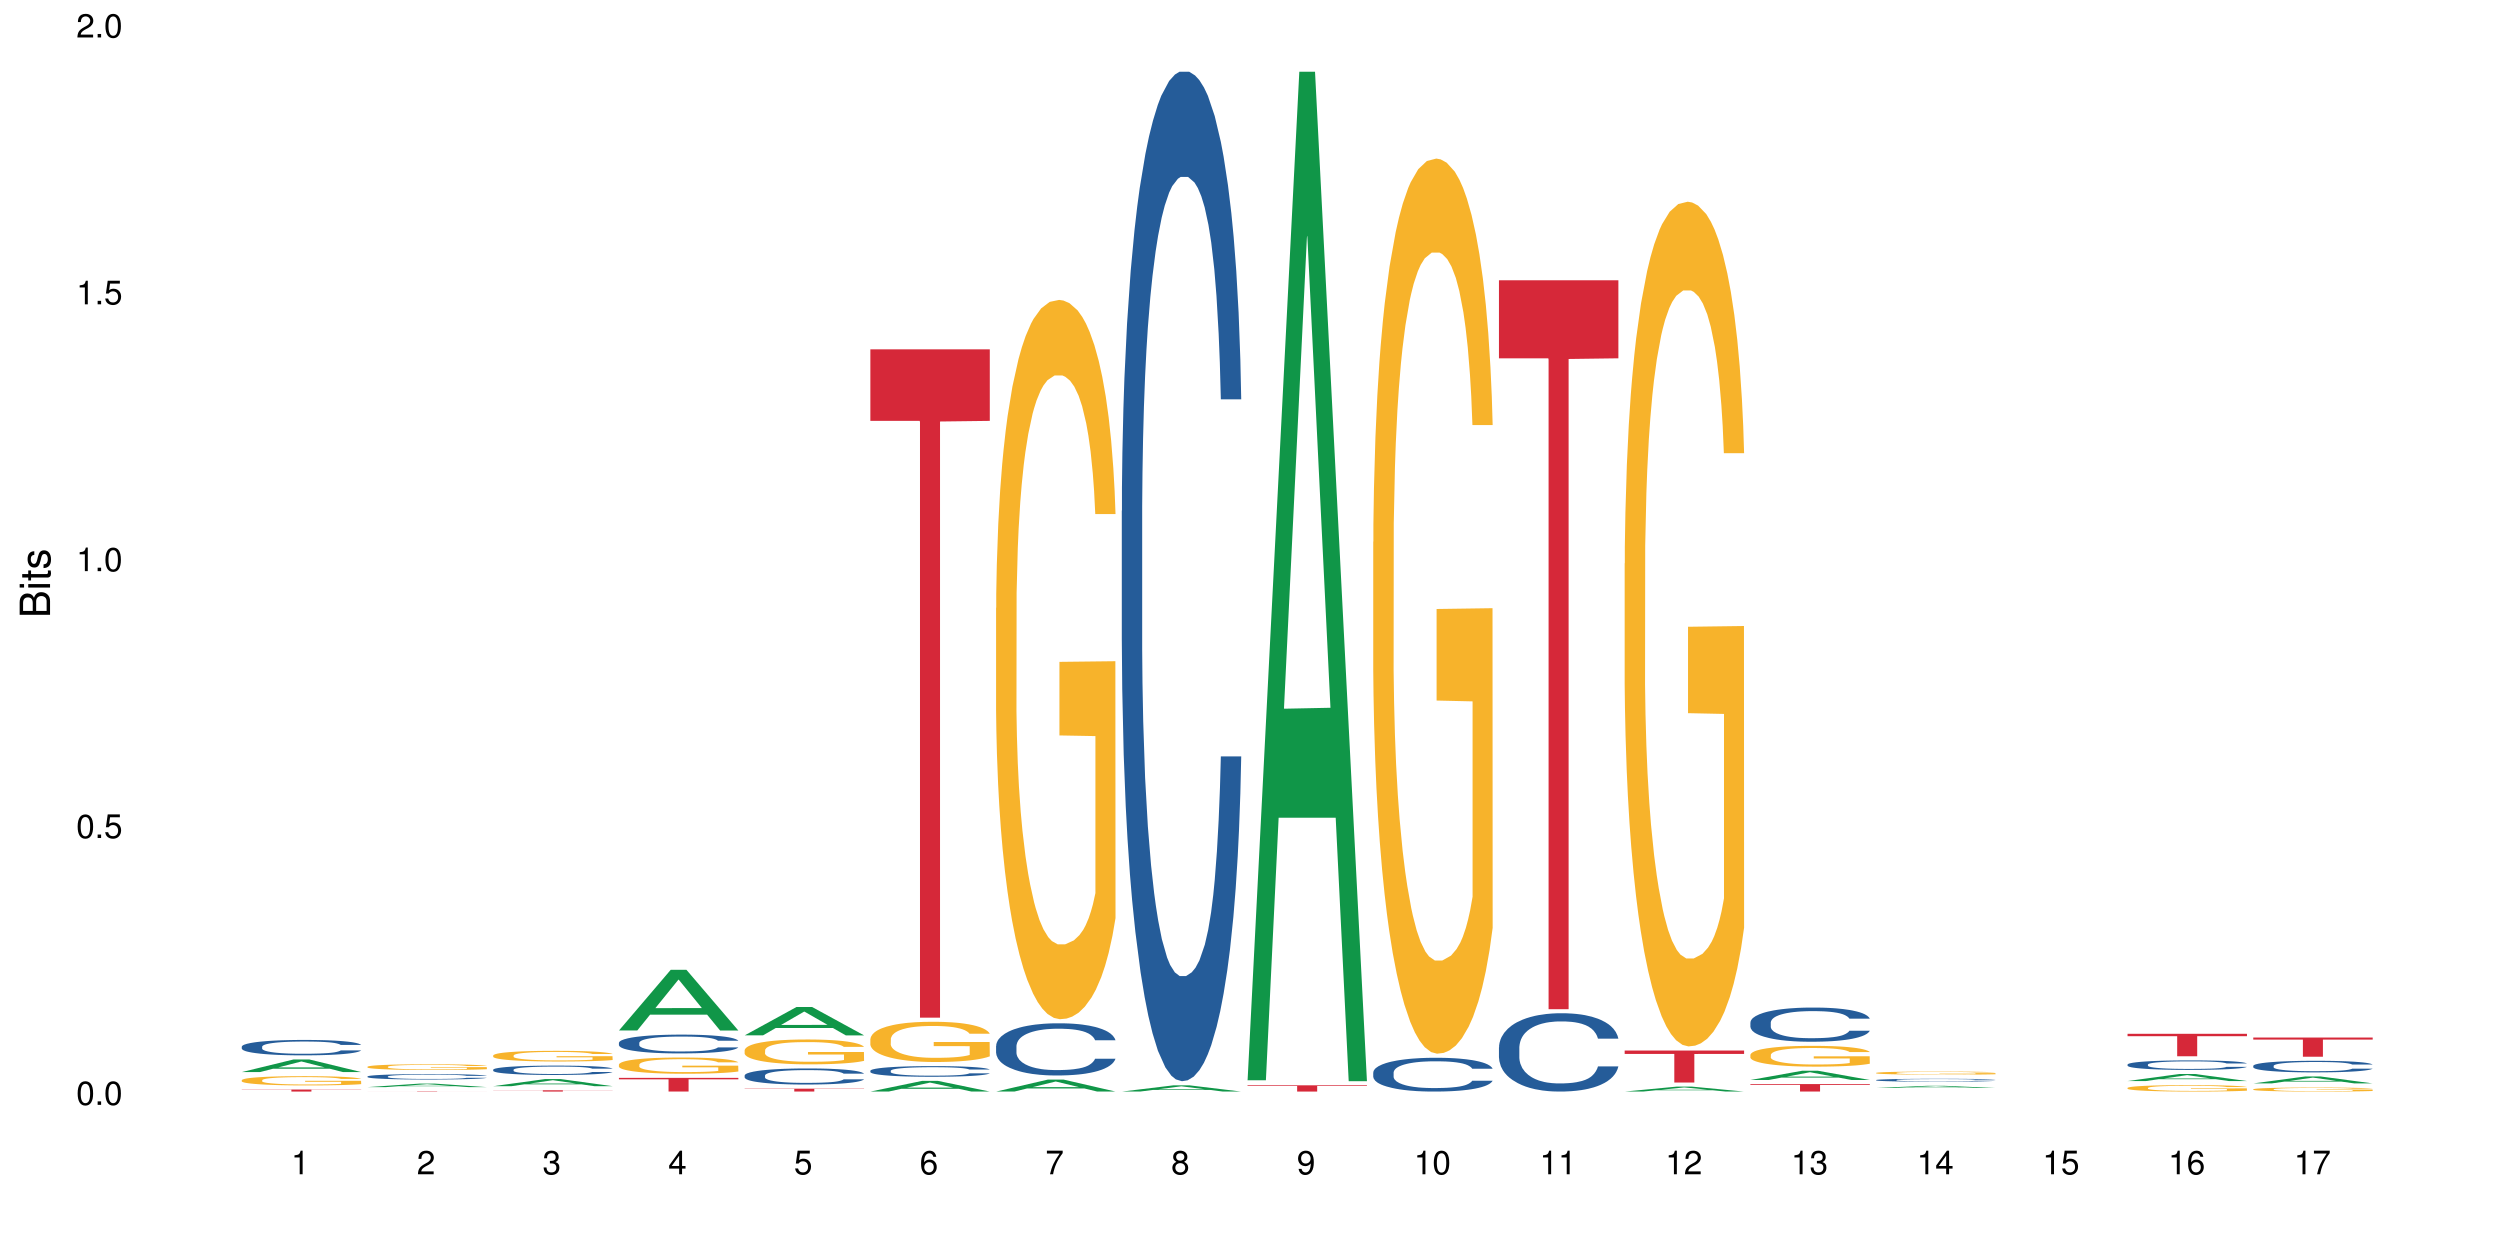 <?xml version="1.0" encoding="UTF-8"?>
<svg xmlns="http://www.w3.org/2000/svg" xmlns:xlink="http://www.w3.org/1999/xlink" width="720pt" height="360pt" viewBox="0 0 720 360" version="1.1">
<defs>
<g>
<symbol overflow="visible" id="glyph0-0">
<path style="stroke:none;" d=""/>
</symbol>
<symbol overflow="visible" id="glyph0-1">
<path style="stroke:none;" d="M 2.641 -6.797 C 2 -6.797 1.422 -6.531 1.078 -6.047 C 0.641 -5.453 0.406 -4.547 0.406 -3.297 C 0.406 -1 1.188 0.219 2.641 0.219 C 4.078 0.219 4.859 -1 4.859 -3.234 C 4.859 -4.562 4.656 -5.438 4.203 -6.047 C 3.844 -6.531 3.281 -6.797 2.641 -6.797 Z M 2.641 -6.047 C 3.547 -6.047 4 -5.125 4 -3.312 C 4 -1.375 3.562 -0.484 2.625 -0.484 C 1.734 -0.484 1.281 -1.422 1.281 -3.281 C 1.281 -5.141 1.734 -6.047 2.641 -6.047 Z M 2.641 -6.047 "/>
</symbol>
<symbol overflow="visible" id="glyph0-2">
<path style="stroke:none;" d="M 1.828 -1 L 0.828 -1 L 0.828 0 L 1.828 0 Z M 1.828 -1 "/>
</symbol>
<symbol overflow="visible" id="glyph0-3">
<path style="stroke:none;" d="M 4.562 -6.797 L 1.062 -6.797 L 0.547 -3.094 L 1.328 -3.094 C 1.719 -3.562 2.047 -3.734 2.578 -3.734 C 3.484 -3.734 4.062 -3.109 4.062 -2.094 C 4.062 -1.125 3.484 -0.531 2.578 -0.531 C 1.828 -0.531 1.375 -0.906 1.188 -1.672 L 0.328 -1.672 C 0.453 -1.109 0.547 -0.844 0.75 -0.594 C 1.125 -0.078 1.828 0.219 2.594 0.219 C 3.969 0.219 4.922 -0.781 4.922 -2.219 C 4.922 -3.562 4.031 -4.484 2.719 -4.484 C 2.25 -4.484 1.859 -4.359 1.469 -4.062 L 1.734 -5.969 L 4.562 -5.969 Z M 4.562 -6.797 "/>
</symbol>
<symbol overflow="visible" id="glyph0-4">
<path style="stroke:none;" d="M 2.484 -4.844 L 2.484 0 L 3.328 0 L 3.328 -6.797 L 2.766 -6.797 C 2.469 -5.75 2.281 -5.609 0.984 -5.453 L 0.984 -4.844 Z M 2.484 -4.844 "/>
</symbol>
<symbol overflow="visible" id="glyph0-5">
<path style="stroke:none;" d="M 4.859 -0.828 L 1.281 -0.828 C 1.359 -1.391 1.672 -1.75 2.5 -2.234 L 3.469 -2.75 C 4.406 -3.266 4.906 -3.969 4.906 -4.812 C 4.906 -5.375 4.672 -5.906 4.266 -6.266 C 3.859 -6.625 3.375 -6.797 2.719 -6.797 C 1.859 -6.797 1.219 -6.5 0.844 -5.922 C 0.609 -5.562 0.5 -5.125 0.484 -4.438 L 1.328 -4.438 C 1.359 -4.906 1.406 -5.188 1.531 -5.406 C 1.75 -5.812 2.188 -6.062 2.703 -6.062 C 3.469 -6.062 4.031 -5.516 4.031 -4.781 C 4.031 -4.25 3.719 -3.797 3.125 -3.438 L 2.234 -2.938 C 0.812 -2.141 0.406 -1.5 0.328 0 L 4.859 0 Z M 4.859 -0.828 "/>
</symbol>
<symbol overflow="visible" id="glyph0-6">
<path style="stroke:none;" d="M 2.125 -3.125 L 2.578 -3.125 C 3.516 -3.125 3.984 -2.703 3.984 -1.891 C 3.984 -1.031 3.469 -0.531 2.578 -0.531 C 1.656 -0.531 1.203 -0.984 1.156 -1.969 L 0.312 -1.969 C 0.344 -1.422 0.438 -1.078 0.609 -0.766 C 0.953 -0.109 1.625 0.219 2.547 0.219 C 3.953 0.219 4.859 -0.609 4.859 -1.906 C 4.859 -2.766 4.516 -3.25 3.703 -3.516 C 4.344 -3.766 4.656 -4.25 4.656 -4.938 C 4.656 -6.109 3.875 -6.797 2.578 -6.797 C 1.203 -6.797 0.484 -6.047 0.453 -4.609 L 1.297 -4.609 C 1.312 -5.016 1.344 -5.25 1.453 -5.453 C 1.641 -5.828 2.062 -6.062 2.594 -6.062 C 3.344 -6.062 3.797 -5.625 3.797 -4.906 C 3.797 -4.422 3.609 -4.141 3.25 -3.984 C 3.016 -3.891 2.719 -3.844 2.125 -3.844 Z M 2.125 -3.125 "/>
</symbol>
<symbol overflow="visible" id="glyph0-7">
<path style="stroke:none;" d="M 3.141 -1.625 L 3.141 0 L 3.984 0 L 3.984 -1.625 L 4.984 -1.625 L 4.984 -2.391 L 3.984 -2.391 L 3.984 -6.797 L 3.359 -6.797 L 0.266 -2.516 L 0.266 -1.625 Z M 3.141 -2.391 L 1 -2.391 L 3.141 -5.359 Z M 3.141 -2.391 "/>
</symbol>
<symbol overflow="visible" id="glyph0-8">
<path style="stroke:none;" d="M 4.781 -5.031 C 4.609 -6.141 3.891 -6.797 2.844 -6.797 C 2.094 -6.797 1.422 -6.438 1.031 -5.828 C 0.609 -5.172 0.406 -4.344 0.406 -3.094 C 0.406 -1.953 0.578 -1.234 0.984 -0.625 C 1.359 -0.078 1.953 0.219 2.703 0.219 C 3.984 0.219 4.922 -0.734 4.922 -2.078 C 4.922 -3.344 4.062 -4.234 2.844 -4.234 C 2.172 -4.234 1.641 -3.969 1.281 -3.469 C 1.281 -5.125 1.828 -6.047 2.797 -6.047 C 3.391 -6.047 3.797 -5.672 3.938 -5.031 Z M 2.734 -3.484 C 3.547 -3.484 4.062 -2.922 4.062 -2 C 4.062 -1.156 3.484 -0.531 2.703 -0.531 C 1.922 -0.531 1.328 -1.188 1.328 -2.047 C 1.328 -2.891 1.906 -3.484 2.734 -3.484 Z M 2.734 -3.484 "/>
</symbol>
<symbol overflow="visible" id="glyph0-9">
<path style="stroke:none;" d="M 4.984 -6.797 L 0.438 -6.797 L 0.438 -5.969 L 4.109 -5.969 C 2.5 -3.656 1.828 -2.234 1.328 0 L 2.219 0 C 2.594 -2.172 3.453 -4.047 4.984 -6.094 Z M 4.984 -6.797 "/>
</symbol>
<symbol overflow="visible" id="glyph0-10">
<path style="stroke:none;" d="M 3.75 -3.578 C 4.453 -4 4.688 -4.344 4.688 -4.984 C 4.688 -6.047 3.844 -6.797 2.641 -6.797 C 1.438 -6.797 0.594 -6.047 0.594 -4.984 C 0.594 -4.359 0.828 -4.016 1.516 -3.578 C 0.734 -3.203 0.359 -2.641 0.359 -1.891 C 0.359 -0.641 1.297 0.219 2.641 0.219 C 3.984 0.219 4.922 -0.641 4.922 -1.875 C 4.922 -2.641 4.531 -3.203 3.75 -3.578 Z M 2.641 -6.047 C 3.359 -6.047 3.812 -5.625 3.812 -4.969 C 3.812 -4.344 3.344 -3.922 2.641 -3.922 C 1.922 -3.922 1.453 -4.344 1.453 -4.984 C 1.453 -5.625 1.922 -6.047 2.641 -6.047 Z M 2.641 -3.203 C 3.484 -3.203 4.062 -2.672 4.062 -1.875 C 4.062 -1.062 3.484 -0.531 2.625 -0.531 C 1.797 -0.531 1.219 -1.078 1.219 -1.875 C 1.219 -2.672 1.797 -3.203 2.641 -3.203 Z M 2.641 -3.203 "/>
</symbol>
<symbol overflow="visible" id="glyph0-11">
<path style="stroke:none;" d="M 0.516 -1.547 C 0.672 -0.438 1.406 0.219 2.438 0.219 C 3.188 0.219 3.859 -0.141 4.266 -0.75 C 4.688 -1.406 4.891 -2.25 4.891 -3.484 C 4.891 -4.625 4.703 -5.359 4.312 -5.953 C 3.938 -6.5 3.344 -6.797 2.594 -6.797 C 1.297 -6.797 0.359 -5.844 0.359 -4.516 C 0.359 -3.25 1.234 -2.344 2.453 -2.344 C 3.094 -2.344 3.562 -2.578 4.016 -3.109 C 4 -1.453 3.469 -0.531 2.5 -0.531 C 1.906 -0.531 1.484 -0.906 1.359 -1.547 Z M 2.578 -6.062 C 3.375 -6.062 3.969 -5.406 3.969 -4.531 C 3.969 -3.688 3.375 -3.094 2.547 -3.094 C 1.734 -3.094 1.234 -3.672 1.234 -4.578 C 1.234 -5.438 1.797 -6.062 2.578 -6.062 Z M 2.578 -6.062 "/>
</symbol>
<symbol overflow="visible" id="glyph1-0">
<path style="stroke:none;" d=""/>
</symbol>
<symbol overflow="visible" id="glyph1-1">
<path style="stroke:none;" d="M 0 -0.953 L 0 -4.891 C 0 -5.719 -0.234 -6.344 -0.734 -6.797 C -1.188 -7.234 -1.812 -7.469 -2.5 -7.469 C -3.547 -7.469 -4.188 -7 -4.625 -5.875 C -4.984 -6.672 -5.641 -7.094 -6.531 -7.094 C -7.156 -7.094 -7.734 -6.859 -8.141 -6.391 C -8.562 -5.938 -8.75 -5.344 -8.75 -4.5 L -8.75 -0.953 Z M -4.984 -2.062 L -7.766 -2.062 L -7.766 -4.219 C -7.766 -4.844 -7.688 -5.203 -7.453 -5.5 C -7.219 -5.812 -6.859 -5.969 -6.375 -5.969 C -5.906 -5.969 -5.531 -5.812 -5.297 -5.5 C -5.062 -5.203 -4.984 -4.844 -4.984 -4.219 Z M -0.984 -2.062 L -4 -2.062 L -4 -4.781 C -4 -5.328 -3.859 -5.688 -3.578 -5.953 C -3.297 -6.219 -2.922 -6.359 -2.484 -6.359 C -2.062 -6.359 -1.688 -6.219 -1.406 -5.953 C -1.109 -5.688 -0.984 -5.328 -0.984 -4.781 Z M -0.984 -2.062 "/>
</symbol>
<symbol overflow="visible" id="glyph1-2">
<path style="stroke:none;" d="M -6.281 -1.797 L -6.281 -0.797 L 0 -0.797 L 0 -1.797 Z M -8.75 -1.797 L -8.75 -0.797 L -7.484 -0.797 L -7.484 -1.797 Z M -8.75 -1.797 "/>
</symbol>
<symbol overflow="visible" id="glyph1-3">
<path style="stroke:none;" d="M -6.281 -3.047 L -6.281 -2.016 L -8.016 -2.016 L -8.016 -1.016 L -6.281 -1.016 L -6.281 -0.172 L -5.469 -0.172 L -5.469 -1.016 L -0.719 -1.016 C -0.078 -1.016 0.281 -1.453 0.281 -2.234 C 0.281 -2.469 0.25 -2.719 0.188 -3.047 L -0.641 -3.047 C -0.609 -2.922 -0.594 -2.766 -0.594 -2.562 C -0.594 -2.141 -0.719 -2.016 -1.156 -2.016 L -5.469 -2.016 L -5.469 -3.047 Z M -6.281 -3.047 "/>
</symbol>
<symbol overflow="visible" id="glyph1-4">
<path style="stroke:none;" d="M -4.531 -5.25 C -5.766 -5.25 -6.469 -4.422 -6.469 -2.969 C -6.469 -1.516 -5.719 -0.562 -4.547 -0.562 C -3.562 -0.562 -3.094 -1.062 -2.734 -2.562 L -2.516 -3.484 C -2.344 -4.188 -2.094 -4.469 -1.625 -4.469 C -1.047 -4.469 -0.641 -3.875 -0.641 -3 C -0.641 -2.453 -0.797 -2 -1.062 -1.75 C -1.25 -1.594 -1.422 -1.531 -1.875 -1.469 L -1.875 -0.406 C -0.422 -0.453 0.281 -1.266 0.281 -2.922 C 0.281 -4.5 -0.5 -5.516 -1.719 -5.516 C -2.656 -5.516 -3.172 -4.984 -3.469 -3.734 L -3.703 -2.766 C -3.891 -1.953 -4.156 -1.609 -4.594 -1.609 C -5.172 -1.609 -5.547 -2.125 -5.547 -2.938 C -5.547 -3.75 -5.203 -4.172 -4.531 -4.203 Z M -4.531 -5.25 "/>
</symbol>
</g>
</defs>
<g id="surface51911">
<rect x="0" y="0" width="720" height="360" style="fill:rgb(100%,100%,100%);fill-opacity:1;stroke:none;"/>
<path style=" stroke:none;fill-rule:nonzero;fill:rgb(6.275%,58.824%,28.235%);fill-opacity:1;" d="M 69.629 308.75 L 69.668 308.75 L 84.551 305.121 L 89.07 305.121 L 104.027 308.754 L 98.77 308.754 L 95.023 307.805 L 78.598 307.805 L 74.922 308.75 L 69.629 308.75 L 80.176 307.414 L 93.516 307.41 L 86.863 305.715 L 86.789 305.711 L 86.719 305.723 L 80.141 307.41 L 80.176 307.414 Z M 69.629 308.75 "/>
<path style=" stroke:none;fill-rule:nonzero;fill:rgb(14.51%,36.078%,60%);fill-opacity:1;" d="M 69.629 301.434 L 69.672 301.43 L 69.672 301.336 L 69.797 301.18 L 70.09 300.984 L 70.383 300.852 L 71.141 300.613 L 72.188 300.383 L 73.277 300.203 L 74.074 300.098 L 74.789 300.016 L 76.426 299.867 L 77.473 299.789 L 78.605 299.719 L 79.992 299.652 L 80.996 299.609 L 83.262 299.547 L 84.941 299.516 L 86.242 299.504 L 89.051 299.504 L 90.73 299.52 L 91.945 299.543 L 93.289 299.574 L 94.422 299.609 L 96.391 299.699 L 98.152 299.812 L 98.949 299.879 L 100.207 300.004 L 101.172 300.125 L 101.844 300.23 L 102.602 300.383 L 103.27 300.562 L 103.773 300.77 L 104.027 300.945 L 98.152 300.945 L 97.859 300.781 L 97.523 300.656 L 96.895 300.492 L 96.266 300.371 L 95.387 300.254 L 94.586 300.18 L 93.496 300.102 L 92.531 300.051 L 91.527 300.016 L 90.562 299.992 L 88.715 299.969 L 86.574 299.969 L 85.777 299.977 L 84.145 300.008 L 83.262 300.035 L 82.004 300.094 L 81.121 300.145 L 80.074 300.227 L 79.359 300.297 L 78.48 300.402 L 77.852 300.496 L 77.137 300.629 L 76.719 300.73 L 76.34 300.844 L 76.004 300.977 L 75.754 301.121 L 75.586 301.27 L 75.5 301.414 L 75.5 302.043 L 75.586 302.191 L 75.797 302.359 L 76.34 302.605 L 77.137 302.82 L 78.062 302.992 L 78.941 303.113 L 79.445 303.172 L 80.117 303.234 L 81.164 303.316 L 82.676 303.398 L 83.555 303.43 L 84.898 303.465 L 86.281 303.48 L 88.129 303.48 L 89.766 303.465 L 90.855 303.441 L 91.988 303.41 L 93.539 303.34 L 94.504 303.277 L 95.344 303.199 L 95.973 303.121 L 96.391 303.059 L 97.02 302.934 L 97.523 302.793 L 97.902 302.652 L 98.152 302.516 L 104.027 302.516 L 103.773 302.676 L 103.398 302.836 L 103.02 302.953 L 102.434 303.094 L 101.762 303.219 L 100.797 303.363 L 100 303.453 L 98.949 303.555 L 97.984 303.633 L 96.938 303.703 L 95.387 303.785 L 94.379 303.824 L 93.289 303.859 L 91.988 303.895 L 90.352 303.922 L 88.59 303.938 L 86.953 303.941 L 85.191 303.934 L 83.891 303.918 L 82.172 303.879 L 80.031 303.809 L 78.48 303.73 L 77.266 303.652 L 76.215 303.574 L 75.039 303.465 L 73.531 303.285 L 72.609 303.148 L 71.977 303.031 L 71.266 302.875 L 70.762 302.734 L 70.176 302.508 L 69.754 302.219 L 69.629 301.996 Z M 69.629 301.434 "/>
<path style=" stroke:none;fill-rule:nonzero;fill:rgb(96.863%,70.196%,16.863%);fill-opacity:1;" d="M 69.629 311.078 L 69.672 311.074 L 69.672 311.027 L 69.84 310.918 L 70.258 310.766 L 70.805 310.641 L 71.391 310.543 L 71.77 310.492 L 72.398 310.422 L 72.941 310.367 L 74.328 310.258 L 76.09 310.152 L 77.055 310.109 L 78.145 310.07 L 79.695 310.023 L 80.41 310.004 L 82.59 309.965 L 85.066 309.941 L 87.793 309.934 L 89.051 309.938 L 90.77 309.945 L 93.121 309.973 L 94.461 309.996 L 95.512 310.023 L 96.602 310.055 L 97.945 310.102 L 99.203 310.16 L 100.207 310.219 L 101.215 310.293 L 102.055 310.371 L 102.766 310.457 L 103.398 310.559 L 103.773 310.645 L 104.027 310.73 L 98.195 310.73 L 97.859 310.645 L 97.48 310.578 L 96.852 310.496 L 96.223 310.438 L 95.594 310.395 L 94.422 310.328 L 93.414 310.289 L 92.156 310.258 L 90.938 310.234 L 89.555 310.219 L 88.715 310.215 L 86.492 310.215 L 84.48 310.23 L 83.305 310.25 L 82.465 310.27 L 81.289 310.309 L 80.578 310.336 L 80.156 310.355 L 78.898 310.434 L 78.062 310.5 L 77.598 310.547 L 77.012 310.621 L 76.594 310.688 L 76.133 310.785 L 75.879 310.855 L 75.543 311.023 L 75.5 311.461 L 75.629 311.555 L 75.879 311.656 L 76.215 311.742 L 76.719 311.836 L 77.223 311.906 L 78.102 312 L 78.859 312.062 L 79.445 312.105 L 80.578 312.172 L 81.039 312.195 L 82.129 312.238 L 83.262 312.273 L 84.645 312.301 L 85.695 312.316 L 87.371 312.328 L 89.512 312.328 L 92.027 312.312 L 93.625 312.293 L 94.715 312.273 L 95.426 312.258 L 96.309 312.23 L 96.938 312.207 L 97.523 312.18 L 98.238 312.137 L 98.238 311.555 L 87.875 311.551 L 87.875 311.277 L 103.984 311.277 L 104.027 312.23 L 103.145 312.297 L 102.055 312.359 L 101.004 312.406 L 99.914 312.449 L 98.363 312.496 L 97.105 312.523 L 95.176 312.559 L 93.414 312.582 L 91.566 312.598 L 89.934 312.602 L 88.004 312.605 L 86.281 312.602 L 84.438 312.586 L 82.969 312.566 L 81.625 312.543 L 80.285 312.512 L 78.605 312.461 L 77.516 312.418 L 76.383 312.367 L 75.25 312.305 L 74.242 312.238 L 73.574 312.188 L 72.902 312.129 L 72.188 312.059 L 71.516 311.973 L 71.012 311.898 L 70.551 311.812 L 70.215 311.73 L 69.883 311.621 L 69.715 311.535 L 69.629 311.461 Z M 69.629 311.078 "/>
<path style=" stroke:none;fill-rule:nonzero;fill:rgb(83.922%,15.686%,22.353%);fill-opacity:1;" d="M 69.629 313.785 L 104.027 313.785 L 104.027 313.848 L 89.691 313.848 L 89.691 314.371 L 83.922 314.371 L 83.922 313.848 L 69.629 313.848 Z M 69.629 313.785 "/>
<path style=" stroke:none;fill-rule:nonzero;fill:rgb(6.275%,58.824%,28.235%);fill-opacity:1;" d="M 105.836 313.09 L 105.871 313.09 L 120.758 312.082 L 125.277 312.082 L 140.234 313.094 L 134.977 313.094 L 131.23 312.828 L 114.805 312.828 L 111.129 313.09 L 105.836 313.09 L 116.383 312.719 L 129.723 312.719 L 123.07 312.246 L 122.926 312.246 L 116.348 312.719 L 116.383 312.719 Z M 105.836 313.09 "/>
<path style=" stroke:none;fill-rule:nonzero;fill:rgb(14.51%,36.078%,60%);fill-opacity:1;" d="M 105.836 310.02 L 105.879 310.02 L 105.879 309.984 L 106.004 309.93 L 106.297 309.863 L 106.59 309.812 L 107.348 309.73 L 108.395 309.648 L 109.484 309.586 L 110.281 309.551 L 110.996 309.52 L 112.633 309.469 L 113.68 309.441 L 114.812 309.418 L 116.195 309.391 L 117.203 309.379 L 119.469 309.355 L 121.148 309.344 L 122.449 309.34 L 125.258 309.34 L 126.938 309.348 L 128.152 309.355 L 129.496 309.363 L 130.629 309.379 L 132.598 309.41 L 134.359 309.449 L 135.156 309.473 L 136.414 309.516 L 137.379 309.559 L 138.051 309.598 L 138.809 309.648 L 139.477 309.715 L 139.98 309.785 L 140.234 309.848 L 134.359 309.848 L 134.066 309.789 L 133.73 309.746 L 133.102 309.688 L 132.473 309.645 L 131.59 309.605 L 130.793 309.578 L 129.703 309.551 L 128.738 309.535 L 127.734 309.52 L 126.77 309.512 L 124.922 309.504 L 122.781 309.504 L 121.984 309.508 L 120.352 309.52 L 119.469 309.527 L 118.211 309.547 L 117.328 309.566 L 116.281 309.594 L 115.566 309.617 L 114.688 309.656 L 114.059 309.688 L 113.344 309.734 L 112.926 309.773 L 112.547 309.812 L 112.211 309.859 L 111.961 309.91 L 111.793 309.961 L 111.707 310.012 L 111.707 310.234 L 111.793 310.285 L 112.004 310.344 L 112.547 310.434 L 113.344 310.508 L 114.27 310.566 L 115.148 310.609 L 115.652 310.629 L 116.324 310.652 L 117.371 310.68 L 118.883 310.711 L 119.762 310.723 L 121.105 310.734 L 122.488 310.738 L 124.336 310.738 L 125.973 310.734 L 127.062 310.727 L 128.195 310.715 L 129.746 310.691 L 130.711 310.668 L 131.551 310.641 L 132.18 310.613 L 132.598 310.59 L 133.227 310.547 L 133.73 310.496 L 134.109 310.449 L 134.359 310.398 L 140.234 310.398 L 139.98 310.457 L 139.605 310.512 L 139.227 310.555 L 138.641 310.602 L 137.969 310.648 L 137.004 310.695 L 136.207 310.73 L 135.156 310.766 L 134.191 310.793 L 133.145 310.816 L 131.59 310.844 L 130.586 310.859 L 129.496 310.871 L 128.195 310.883 L 126.559 310.895 L 124.797 310.898 L 123.16 310.902 L 121.398 310.898 L 120.098 310.891 L 118.379 310.879 L 116.238 310.855 L 114.688 310.828 L 113.469 310.801 L 112.422 310.77 L 111.246 310.734 L 109.738 310.668 L 108.816 310.621 L 108.184 310.582 L 107.473 310.527 L 106.969 310.477 L 106.383 310.395 L 105.961 310.293 L 105.836 310.215 Z M 105.836 310.02 "/>
<path style=" stroke:none;fill-rule:nonzero;fill:rgb(96.863%,70.196%,16.863%);fill-opacity:1;" d="M 105.836 307.219 L 105.879 307.215 L 105.879 307.188 L 106.047 307.117 L 106.465 307.023 L 107.012 306.949 L 107.598 306.887 L 107.977 306.855 L 108.605 306.809 L 109.148 306.777 L 110.535 306.711 L 112.297 306.645 L 113.262 306.617 L 114.352 306.594 L 115.902 306.566 L 116.617 306.555 L 118.797 306.531 L 121.273 306.516 L 124 306.512 L 125.258 306.512 L 126.977 306.52 L 129.328 306.535 L 130.668 306.551 L 131.719 306.566 L 132.809 306.586 L 134.152 306.613 L 135.41 306.652 L 136.414 306.688 L 137.422 306.73 L 138.262 306.781 L 138.973 306.832 L 139.605 306.895 L 139.98 306.949 L 140.234 307 L 134.402 307 L 134.066 306.949 L 133.688 306.91 L 133.059 306.859 L 132.43 306.824 L 131.801 306.793 L 130.629 306.754 L 129.621 306.73 L 128.363 306.711 L 127.145 306.695 L 125.762 306.688 L 124.922 306.684 L 122.699 306.684 L 120.688 306.695 L 119.512 306.707 L 118.672 306.719 L 117.496 306.742 L 116.785 306.758 L 116.363 306.77 L 115.105 306.816 L 114.27 306.859 L 113.805 306.891 L 113.219 306.934 L 112.801 306.977 L 112.34 307.035 L 112.086 307.082 L 111.75 307.184 L 111.707 307.453 L 111.836 307.512 L 112.086 307.574 L 112.422 307.629 L 112.926 307.684 L 113.43 307.73 L 114.309 307.789 L 115.066 307.828 L 115.652 307.852 L 116.785 307.895 L 117.246 307.906 L 118.336 307.934 L 119.469 307.953 L 120.852 307.973 L 121.902 307.98 L 123.578 307.988 L 125.719 307.988 L 128.234 307.98 L 129.828 307.969 L 130.922 307.957 L 131.633 307.945 L 132.516 307.93 L 133.145 307.914 L 133.73 307.898 L 134.445 307.871 L 134.445 307.512 L 124.082 307.512 L 124.082 307.34 L 140.191 307.34 L 140.234 307.93 L 139.352 307.969 L 138.262 308.008 L 137.211 308.039 L 136.121 308.066 L 134.57 308.094 L 133.312 308.113 L 131.383 308.133 L 129.621 308.145 L 127.773 308.156 L 126.137 308.16 L 122.488 308.16 L 120.645 308.148 L 119.176 308.137 L 117.832 308.121 L 116.492 308.102 L 114.812 308.07 L 113.723 308.047 L 111.457 307.977 L 110.449 307.934 L 109.781 307.902 L 109.109 307.867 L 108.395 307.82 L 107.723 307.77 L 107.219 307.723 L 106.758 307.672 L 106.422 307.621 L 106.09 307.555 L 105.922 307.5 L 105.836 307.453 Z M 105.836 307.219 "/>
<path style=" stroke:none;fill-rule:nonzero;fill:rgb(83.922%,15.686%,22.353%);fill-opacity:1;" d="M 105.836 314.273 L 140.234 314.273 L 140.234 314.281 L 125.898 314.281 L 125.898 314.371 L 120.129 314.371 L 120.129 314.281 L 105.836 314.281 Z M 105.836 314.273 "/>
<path style=" stroke:none;fill-rule:nonzero;fill:rgb(6.275%,58.824%,28.235%);fill-opacity:1;" d="M 142.043 312.82 L 142.078 312.816 L 156.965 310.773 L 161.484 310.773 L 176.441 312.82 L 171.184 312.82 L 167.438 312.285 L 151.012 312.285 L 147.336 312.82 L 142.043 312.82 L 152.59 312.066 L 165.93 312.062 L 159.277 311.105 L 159.203 311.105 L 159.133 311.109 L 152.555 312.062 L 152.59 312.066 Z M 142.043 312.82 "/>
<path style=" stroke:none;fill-rule:nonzero;fill:rgb(14.51%,36.078%,60%);fill-opacity:1;" d="M 142.043 308.07 L 142.086 308.066 L 142.086 308.008 L 142.211 307.914 L 142.504 307.797 L 142.797 307.715 L 143.555 307.57 L 144.602 307.43 L 145.691 307.32 L 146.488 307.258 L 147.203 307.207 L 148.84 307.117 L 149.887 307.07 L 151.02 307.027 L 152.402 306.984 L 153.41 306.961 L 155.676 306.922 L 157.355 306.906 L 158.652 306.898 L 161.465 306.898 L 163.145 306.906 L 164.359 306.918 L 165.703 306.941 L 166.832 306.961 L 168.805 307.016 L 170.566 307.086 L 171.363 307.125 L 172.621 307.199 L 173.586 307.273 L 174.258 307.34 L 175.012 307.43 L 175.684 307.539 L 176.188 307.668 L 176.441 307.773 L 170.566 307.773 L 170.273 307.672 L 169.938 307.598 L 169.309 307.496 L 168.68 307.426 L 167.797 307.352 L 167 307.305 L 165.91 307.258 L 164.945 307.23 L 163.941 307.207 L 162.977 307.191 L 161.129 307.18 L 158.988 307.18 L 158.191 307.184 L 156.559 307.203 L 155.676 307.219 L 154.418 307.254 L 153.535 307.285 L 152.488 307.336 L 151.773 307.379 L 150.895 307.441 L 150.266 307.5 L 149.551 307.578 L 149.133 307.641 L 148.754 307.711 L 148.418 307.793 L 148.168 307.879 L 148 307.969 L 147.914 308.059 L 147.914 308.441 L 148 308.527 L 148.211 308.633 L 148.754 308.781 L 149.551 308.914 L 150.473 309.016 L 151.355 309.09 L 151.859 309.125 L 152.531 309.164 L 153.578 309.215 L 155.09 309.262 L 155.969 309.281 L 157.312 309.301 L 158.695 309.312 L 160.543 309.312 L 162.18 309.301 L 163.27 309.289 L 164.402 309.27 L 165.953 309.227 L 166.918 309.188 L 167.758 309.141 L 168.387 309.094 L 168.805 309.055 L 169.434 308.98 L 169.938 308.895 L 170.316 308.809 L 170.566 308.727 L 176.441 308.727 L 176.188 308.824 L 175.812 308.918 L 175.434 308.992 L 174.848 309.078 L 174.176 309.152 L 173.211 309.238 L 172.414 309.297 L 171.363 309.359 L 170.398 309.406 L 169.352 309.445 L 167.797 309.496 L 166.793 309.52 L 165.703 309.543 L 164.402 309.562 L 162.766 309.578 L 161.004 309.59 L 159.367 309.594 L 157.605 309.586 L 156.305 309.578 L 154.586 309.555 L 152.445 309.512 L 150.895 309.465 L 149.676 309.418 L 148.629 309.367 L 147.453 309.301 L 145.945 309.191 L 145.02 309.109 L 144.391 309.039 L 143.68 308.945 L 143.176 308.859 L 142.59 308.719 L 142.168 308.547 L 142.043 308.41 Z M 142.043 308.07 "/>
<path style=" stroke:none;fill-rule:nonzero;fill:rgb(96.863%,70.196%,16.863%);fill-opacity:1;" d="M 142.043 303.957 L 142.086 303.953 L 142.086 303.898 L 142.254 303.77 L 142.672 303.598 L 143.219 303.453 L 143.805 303.34 L 144.184 303.281 L 144.812 303.195 L 145.355 303.133 L 146.742 303.008 L 148.504 302.891 L 149.469 302.84 L 150.559 302.789 L 152.109 302.738 L 152.824 302.719 L 155.004 302.672 L 157.48 302.645 L 160.207 302.637 L 161.465 302.641 L 163.184 302.648 L 165.535 302.68 L 166.875 302.711 L 167.926 302.738 L 169.016 302.773 L 170.359 302.832 L 171.617 302.898 L 172.621 302.965 L 173.629 303.051 L 174.469 303.141 L 175.18 303.238 L 175.812 303.355 L 176.188 303.453 L 176.441 303.555 L 170.609 303.555 L 170.273 303.453 L 169.895 303.379 L 169.266 303.285 L 168.637 303.219 L 168.008 303.164 L 166.832 303.094 L 165.828 303.047 L 164.57 303.008 L 163.352 302.98 L 161.969 302.965 L 161.129 302.961 L 158.906 302.961 L 156.891 302.98 L 155.719 303 L 154.879 303.023 L 153.703 303.066 L 152.992 303.102 L 152.57 303.121 L 151.312 303.211 L 150.473 303.289 L 150.012 303.344 L 149.426 303.426 L 149.008 303.504 L 148.547 303.617 L 148.293 303.699 L 147.957 303.891 L 147.914 304.398 L 148.043 304.504 L 148.293 304.621 L 148.629 304.723 L 149.133 304.828 L 149.637 304.91 L 150.516 305.02 L 151.273 305.094 L 151.859 305.141 L 152.992 305.219 L 153.453 305.242 L 154.543 305.293 L 155.676 305.332 L 157.059 305.367 L 158.109 305.383 L 159.785 305.398 L 161.926 305.398 L 164.441 305.379 L 166.035 305.359 L 167.129 305.336 L 167.84 305.316 L 168.723 305.285 L 169.352 305.258 L 169.938 305.227 L 170.652 305.176 L 170.652 304.504 L 160.289 304.504 L 160.289 304.188 L 176.398 304.184 L 176.441 305.285 L 175.559 305.359 L 174.469 305.434 L 173.418 305.488 L 172.328 305.539 L 170.777 305.59 L 169.52 305.625 L 167.59 305.664 L 165.828 305.691 L 163.98 305.707 L 162.344 305.715 L 160.418 305.719 L 158.695 305.711 L 156.852 305.695 L 155.383 305.672 L 154.039 305.645 L 152.699 305.609 L 151.02 305.551 L 149.93 305.5 L 148.797 305.441 L 147.664 305.371 L 146.656 305.297 L 145.984 305.238 L 145.316 305.168 L 144.602 305.086 L 143.93 304.988 L 143.426 304.902 L 142.965 304.805 L 142.629 304.711 L 142.293 304.582 L 142.129 304.48 L 142.043 304.395 Z M 142.043 303.957 "/>
<path style=" stroke:none;fill-rule:nonzero;fill:rgb(83.922%,15.686%,22.353%);fill-opacity:1;" d="M 142.043 314 L 176.441 314 L 176.441 314.039 L 162.105 314.039 L 162.105 314.371 L 156.336 314.371 L 156.336 314.039 L 142.043 314.039 Z M 142.043 314 "/>
<path style=" stroke:none;fill-rule:nonzero;fill:rgb(6.275%,58.824%,28.235%);fill-opacity:1;" d="M 178.25 296.777 L 178.285 296.762 L 193.172 279.301 L 197.691 279.301 L 212.648 296.793 L 207.391 296.793 L 203.645 292.227 L 187.219 292.227 L 183.543 296.777 L 178.25 296.777 L 188.797 290.34 L 202.137 290.32 L 195.484 282.156 L 195.41 282.141 L 195.34 282.191 L 188.762 290.32 L 188.797 290.34 Z M 178.25 296.777 "/>
<path style=" stroke:none;fill-rule:nonzero;fill:rgb(14.51%,36.078%,60%);fill-opacity:1;" d="M 178.25 300.328 L 178.293 300.324 L 178.293 300.203 L 178.418 300.016 L 178.711 299.781 L 179.004 299.617 L 179.762 299.324 L 180.809 299.043 L 181.898 298.824 L 182.695 298.695 L 183.41 298.598 L 185.047 298.414 L 186.094 298.32 L 187.227 298.234 L 188.609 298.152 L 189.617 298.102 L 191.883 298.023 L 193.562 297.988 L 194.859 297.973 L 197.672 297.973 L 199.348 297.992 L 200.566 298.02 L 201.91 298.059 L 203.039 298.102 L 205.012 298.211 L 206.773 298.352 L 207.57 298.43 L 208.828 298.582 L 209.793 298.73 L 210.465 298.859 L 211.219 299.043 L 211.891 299.266 L 212.395 299.516 L 212.648 299.73 L 206.773 299.73 L 206.48 299.531 L 206.145 299.379 L 205.516 299.176 L 204.887 299.031 L 204.004 298.891 L 203.207 298.797 L 202.117 298.699 L 201.152 298.641 L 200.148 298.598 L 199.184 298.566 L 197.336 298.539 L 195.195 298.539 L 194.398 298.547 L 192.766 298.586 L 191.883 298.621 L 190.625 298.691 L 189.742 298.754 L 188.695 298.855 L 187.98 298.938 L 187.102 299.066 L 186.473 299.18 L 185.758 299.344 L 185.34 299.469 L 184.961 299.605 L 184.625 299.77 L 184.375 299.941 L 184.207 300.125 L 184.121 300.305 L 184.121 301.07 L 184.207 301.25 L 184.418 301.457 L 184.961 301.758 L 185.758 302.02 L 186.68 302.227 L 187.562 302.375 L 188.066 302.445 L 188.738 302.523 L 189.785 302.625 L 191.297 302.723 L 192.176 302.762 L 193.52 302.801 L 194.902 302.82 L 196.75 302.82 L 198.387 302.801 L 199.477 302.777 L 200.609 302.738 L 202.16 302.652 L 203.125 302.574 L 203.965 302.48 L 204.594 302.387 L 205.012 302.309 L 205.641 302.152 L 206.145 301.984 L 206.523 301.812 L 206.773 301.645 L 212.648 301.645 L 212.395 301.844 L 212.016 302.035 L 211.641 302.18 L 211.055 302.352 L 210.383 302.504 L 209.418 302.68 L 208.621 302.793 L 207.57 302.914 L 206.605 303.008 L 205.559 303.094 L 204.004 303.191 L 203 303.242 L 201.91 303.285 L 200.609 303.328 L 198.973 303.359 L 197.211 303.379 L 195.574 303.387 L 193.812 303.375 L 192.512 303.355 L 190.793 303.312 L 188.652 303.223 L 187.102 303.129 L 185.883 303.035 L 184.836 302.934 L 183.66 302.801 L 182.152 302.586 L 181.227 302.414 L 180.598 302.277 L 179.887 302.086 L 179.383 301.91 L 178.797 301.633 L 178.375 301.285 L 178.25 301.012 Z M 178.25 300.328 "/>
<path style=" stroke:none;fill-rule:nonzero;fill:rgb(96.863%,70.196%,16.863%);fill-opacity:1;" d="M 178.25 306.57 L 178.293 306.566 L 178.293 306.48 L 178.461 306.289 L 178.879 306.023 L 179.426 305.805 L 180.012 305.633 L 180.391 305.543 L 181.02 305.414 L 181.562 305.32 L 182.949 305.129 L 184.711 304.949 L 185.676 304.871 L 186.766 304.801 L 188.316 304.719 L 189.031 304.688 L 191.211 304.621 L 193.688 304.578 L 196.414 304.566 L 197.672 304.57 L 199.391 304.586 L 201.742 304.633 L 203.082 304.676 L 204.133 304.719 L 205.223 304.773 L 206.562 304.859 L 207.824 304.961 L 208.828 305.066 L 209.836 305.191 L 210.676 305.328 L 211.387 305.48 L 212.016 305.66 L 212.395 305.809 L 212.648 305.957 L 206.816 305.957 L 206.48 305.809 L 206.102 305.691 L 205.473 305.551 L 204.844 305.449 L 204.215 305.367 L 203.039 305.258 L 202.035 305.188 L 200.777 305.129 L 199.559 305.09 L 198.176 305.066 L 197.336 305.055 L 195.113 305.055 L 193.098 305.086 L 191.926 305.121 L 191.086 305.156 L 189.91 305.219 L 189.199 305.27 L 188.777 305.305 L 187.52 305.438 L 186.68 305.555 L 186.219 305.637 L 185.633 305.766 L 185.215 305.883 L 184.754 306.051 L 184.5 306.18 L 184.164 306.473 L 184.121 307.238 L 184.25 307.402 L 184.5 307.578 L 184.836 307.73 L 185.34 307.895 L 185.844 308.02 L 186.723 308.184 L 187.48 308.297 L 188.066 308.367 L 189.199 308.484 L 189.66 308.523 L 190.75 308.598 L 191.883 308.66 L 193.266 308.711 L 194.316 308.734 L 195.992 308.758 L 198.133 308.758 L 200.648 308.73 L 202.242 308.699 L 203.336 308.664 L 204.047 308.633 L 204.93 308.586 L 205.559 308.543 L 206.145 308.496 L 206.859 308.422 L 206.859 307.402 L 196.496 307.398 L 196.496 306.918 L 212.605 306.914 L 212.648 308.586 L 211.766 308.703 L 210.676 308.812 L 209.625 308.898 L 208.535 308.973 L 206.984 309.051 L 205.727 309.102 L 203.797 309.164 L 202.035 309.203 L 200.188 309.227 L 198.551 309.238 L 196.621 309.246 L 194.902 309.234 L 193.059 309.211 L 191.59 309.176 L 190.246 309.133 L 188.906 309.078 L 187.227 308.988 L 186.137 308.914 L 185.004 308.824 L 183.871 308.719 L 182.863 308.602 L 182.191 308.512 L 181.523 308.41 L 180.809 308.281 L 180.137 308.137 L 179.633 308.004 L 179.172 307.855 L 178.836 307.715 L 178.5 307.523 L 178.336 307.367 L 178.25 307.234 Z M 178.25 306.57 "/>
<path style=" stroke:none;fill-rule:nonzero;fill:rgb(83.922%,15.686%,22.353%);fill-opacity:1;" d="M 178.25 310.422 L 212.648 310.422 L 212.648 310.848 L 198.312 310.852 L 198.312 314.371 L 192.543 314.371 L 192.543 310.855 L 192.461 310.848 L 178.25 310.848 Z M 178.25 310.422 "/>
<path style=" stroke:none;fill-rule:nonzero;fill:rgb(6.275%,58.824%,28.235%);fill-opacity:1;" d="M 214.457 298.184 L 214.492 298.176 L 229.379 290.02 L 233.898 290.02 L 248.855 298.191 L 243.598 298.191 L 239.852 296.059 L 223.422 296.059 L 219.75 298.184 L 214.457 298.184 L 225.004 295.176 L 238.344 295.168 L 231.691 291.352 L 231.617 291.348 L 231.547 291.367 L 224.969 295.168 L 225.004 295.176 Z M 214.457 298.184 "/>
<path style=" stroke:none;fill-rule:nonzero;fill:rgb(14.51%,36.078%,60%);fill-opacity:1;" d="M 214.457 309.73 L 214.5 309.727 L 214.5 309.625 L 214.625 309.465 L 214.918 309.262 L 215.211 309.121 L 215.969 308.871 L 217.016 308.629 L 218.105 308.441 L 218.902 308.332 L 219.617 308.246 L 221.254 308.09 L 222.301 308.012 L 223.434 307.938 L 224.816 307.867 L 225.824 307.824 L 228.09 307.758 L 229.77 307.727 L 231.066 307.715 L 233.879 307.715 L 235.555 307.73 L 236.773 307.75 L 238.117 307.785 L 239.246 307.824 L 241.219 307.918 L 242.98 308.035 L 243.777 308.102 L 245.035 308.234 L 246 308.363 L 246.672 308.473 L 247.426 308.629 L 248.098 308.82 L 248.602 309.035 L 248.855 309.219 L 242.98 309.219 L 242.688 309.047 L 242.352 308.918 L 241.723 308.742 L 241.094 308.621 L 240.211 308.496 L 239.414 308.418 L 238.324 308.336 L 237.359 308.285 L 236.352 308.246 L 235.391 308.223 L 233.543 308.195 L 231.402 308.195 L 230.605 308.203 L 228.973 308.238 L 228.09 308.27 L 226.832 308.328 L 225.949 308.383 L 224.902 308.469 L 224.188 308.539 L 223.309 308.648 L 222.68 308.746 L 221.965 308.887 L 221.547 308.992 L 221.168 309.113 L 220.832 309.25 L 220.582 309.398 L 220.414 309.555 L 220.328 309.707 L 220.328 310.367 L 220.414 310.52 L 220.625 310.695 L 221.168 310.953 L 221.965 311.18 L 222.887 311.355 L 223.77 311.484 L 224.273 311.543 L 224.945 311.609 L 225.992 311.695 L 227.504 311.781 L 228.383 311.816 L 229.727 311.848 L 231.109 311.867 L 232.957 311.867 L 234.59 311.848 L 235.684 311.828 L 236.816 311.793 L 238.367 311.723 L 239.332 311.652 L 240.172 311.574 L 240.801 311.492 L 241.219 311.426 L 241.848 311.293 L 242.352 311.148 L 242.73 311 L 242.98 310.855 L 248.855 310.855 L 248.602 311.027 L 248.223 311.191 L 247.848 311.316 L 247.258 311.461 L 246.59 311.594 L 245.625 311.742 L 244.828 311.84 L 243.777 311.945 L 242.812 312.027 L 241.766 312.098 L 240.211 312.184 L 239.207 312.227 L 238.117 312.262 L 236.816 312.297 L 235.18 312.328 L 233.418 312.344 L 231.781 312.348 L 230.02 312.34 L 228.719 312.324 L 227 312.285 L 224.859 312.207 L 223.309 312.129 L 222.09 312.047 L 221.043 311.961 L 219.867 311.848 L 218.359 311.66 L 217.434 311.52 L 216.805 311.398 L 216.094 311.234 L 215.59 311.086 L 215.004 310.848 L 214.582 310.547 L 214.457 310.316 Z M 214.457 309.73 "/>
<path style=" stroke:none;fill-rule:nonzero;fill:rgb(96.863%,70.196%,16.863%);fill-opacity:1;" d="M 214.457 302.438 L 214.5 302.434 L 214.5 302.301 L 214.668 302.008 L 215.086 301.602 L 215.633 301.27 L 216.219 301.008 L 216.598 300.871 L 217.227 300.672 L 217.77 300.527 L 219.156 300.234 L 220.918 299.961 L 221.883 299.844 L 222.973 299.73 L 224.523 299.605 L 225.238 299.562 L 227.418 299.457 L 229.895 299.391 L 232.621 299.371 L 233.879 299.379 L 235.598 299.402 L 237.949 299.477 L 239.289 299.543 L 240.34 299.605 L 241.43 299.691 L 242.77 299.824 L 244.031 299.98 L 245.035 300.137 L 246.043 300.332 L 246.883 300.543 L 247.594 300.77 L 248.223 301.047 L 248.602 301.273 L 248.855 301.504 L 243.023 301.504 L 242.688 301.273 L 242.309 301.098 L 241.68 300.883 L 241.051 300.727 L 240.422 300.602 L 239.246 300.43 L 238.242 300.328 L 236.984 300.234 L 235.766 300.176 L 234.383 300.137 L 233.543 300.125 L 231.32 300.125 L 229.305 300.168 L 228.133 300.223 L 227.293 300.273 L 226.117 300.371 L 225.406 300.449 L 224.984 300.504 L 223.727 300.707 L 222.887 300.891 L 222.426 301.012 L 221.84 301.211 L 221.422 301.387 L 220.957 301.648 L 220.707 301.844 L 220.371 302.289 L 220.328 303.465 L 220.457 303.715 L 220.707 303.984 L 221.043 304.219 L 221.547 304.469 L 222.051 304.656 L 222.93 304.91 L 223.684 305.082 L 224.273 305.191 L 225.406 305.371 L 225.867 305.43 L 226.957 305.547 L 228.09 305.637 L 229.473 305.715 L 230.523 305.754 L 232.199 305.789 L 234.34 305.789 L 236.855 305.75 L 238.449 305.695 L 239.543 305.645 L 240.254 305.598 L 241.137 305.527 L 241.766 305.461 L 242.352 305.391 L 243.066 305.277 L 243.066 303.715 L 232.703 303.707 L 232.703 302.977 L 248.812 302.969 L 248.855 305.527 L 247.973 305.703 L 246.883 305.875 L 245.832 306.004 L 244.742 306.117 L 243.191 306.238 L 241.934 306.316 L 240.004 306.41 L 238.242 306.469 L 236.395 306.508 L 234.758 306.527 L 232.828 306.535 L 231.109 306.52 L 229.266 306.48 L 227.797 306.43 L 226.453 306.363 L 225.113 306.277 L 223.434 306.141 L 222.344 306.031 L 221.211 305.895 L 220.078 305.73 L 219.07 305.555 L 218.398 305.414 L 217.73 305.258 L 217.016 305.062 L 216.344 304.84 L 215.84 304.637 L 215.379 304.406 L 215.043 304.191 L 214.707 303.898 L 214.539 303.664 L 214.457 303.461 Z M 214.457 302.438 "/>
<path style=" stroke:none;fill-rule:nonzero;fill:rgb(83.922%,15.686%,22.353%);fill-opacity:1;" d="M 214.457 313.527 L 248.855 313.527 L 248.855 313.617 L 234.52 313.617 L 234.52 314.371 L 228.75 314.371 L 228.75 313.621 L 228.668 313.617 L 214.457 313.617 Z M 214.457 313.527 "/>
<path style=" stroke:none;fill-rule:nonzero;fill:rgb(6.275%,58.824%,28.235%);fill-opacity:1;" d="M 250.664 314.367 L 250.699 314.363 L 265.582 311.293 L 270.105 311.293 L 285.062 314.371 L 279.805 314.371 L 276.059 313.566 L 259.629 313.566 L 255.957 314.367 L 250.664 314.367 L 261.211 313.234 L 274.551 313.23 L 267.898 311.797 L 267.824 311.793 L 267.754 311.801 L 261.176 313.23 L 261.211 313.234 Z M 250.664 314.367 "/>
<path style=" stroke:none;fill-rule:nonzero;fill:rgb(14.51%,36.078%,60%);fill-opacity:1;" d="M 250.664 308.375 L 250.707 308.375 L 250.707 308.305 L 250.832 308.199 L 251.125 308.062 L 251.418 307.973 L 252.176 307.805 L 253.223 307.645 L 254.312 307.52 L 255.109 307.449 L 255.824 307.391 L 257.461 307.289 L 258.508 307.234 L 259.641 307.188 L 261.023 307.141 L 262.031 307.109 L 264.297 307.066 L 265.977 307.047 L 267.273 307.039 L 270.086 307.039 L 271.762 307.051 L 272.98 307.062 L 274.32 307.086 L 275.453 307.109 L 277.426 307.172 L 279.188 307.25 L 279.984 307.297 L 281.242 307.383 L 282.207 307.469 L 282.879 307.543 L 283.633 307.645 L 284.305 307.773 L 284.809 307.914 L 285.062 308.035 L 279.188 308.035 L 278.895 307.922 L 278.559 307.836 L 277.93 307.723 L 277.301 307.641 L 276.418 307.559 L 275.621 307.504 L 274.531 307.449 L 273.566 307.418 L 272.559 307.391 L 271.594 307.375 L 269.75 307.359 L 267.609 307.359 L 266.812 307.363 L 265.18 307.387 L 264.297 307.406 L 263.039 307.445 L 262.156 307.48 L 261.109 307.539 L 260.395 307.586 L 259.516 307.66 L 258.887 307.723 L 258.172 307.816 L 257.754 307.887 L 257.375 307.965 L 257.039 308.059 L 256.789 308.156 L 256.621 308.262 L 256.535 308.363 L 256.535 308.797 L 256.621 308.898 L 256.832 309.016 L 257.375 309.188 L 258.172 309.34 L 259.094 309.457 L 259.977 309.539 L 260.48 309.578 L 261.152 309.625 L 262.199 309.68 L 263.711 309.738 L 264.59 309.762 L 265.934 309.781 L 267.316 309.793 L 269.164 309.793 L 270.797 309.781 L 271.891 309.77 L 273.023 309.746 L 274.574 309.699 L 275.539 309.652 L 276.379 309.602 L 277.008 309.547 L 277.426 309.5 L 278.055 309.414 L 278.559 309.32 L 278.938 309.219 L 279.188 309.125 L 285.062 309.125 L 284.809 309.238 L 284.43 309.348 L 284.055 309.43 L 283.465 309.527 L 282.797 309.613 L 281.832 309.711 L 281.035 309.777 L 279.984 309.848 L 279.02 309.902 L 277.973 309.949 L 276.418 310.004 L 275.414 310.031 L 274.32 310.059 L 273.023 310.082 L 271.387 310.102 L 269.625 310.113 L 267.988 310.113 L 266.227 310.109 L 264.926 310.098 L 263.207 310.07 L 261.066 310.023 L 259.516 309.969 L 258.297 309.914 L 257.25 309.859 L 256.074 309.781 L 254.566 309.66 L 253.641 309.562 L 253.012 309.484 L 252.301 309.375 L 251.797 309.277 L 251.211 309.117 L 250.789 308.918 L 250.664 308.766 Z M 250.664 308.375 "/>
<path style=" stroke:none;fill-rule:nonzero;fill:rgb(96.863%,70.196%,16.863%);fill-opacity:1;" d="M 250.664 299.234 L 250.707 299.223 L 250.707 299.012 L 250.875 298.535 L 251.293 297.879 L 251.84 297.34 L 252.426 296.914 L 252.805 296.691 L 253.434 296.375 L 253.977 296.141 L 255.363 295.664 L 257.125 295.223 L 258.09 295.031 L 259.18 294.852 L 260.73 294.648 L 261.445 294.574 L 263.625 294.406 L 266.102 294.301 L 268.828 294.27 L 270.086 294.281 L 271.805 294.32 L 274.156 294.438 L 275.496 294.543 L 276.547 294.648 L 277.637 294.789 L 278.977 295 L 280.238 295.254 L 281.242 295.508 L 282.25 295.824 L 283.09 296.164 L 283.801 296.535 L 284.43 296.977 L 284.809 297.348 L 285.062 297.719 L 279.23 297.719 L 278.895 297.348 L 278.516 297.062 L 277.887 296.715 L 277.258 296.461 L 276.629 296.258 L 275.453 295.984 L 274.449 295.812 L 273.191 295.664 L 271.973 295.57 L 270.59 295.508 L 269.75 295.484 L 267.527 295.484 L 265.512 295.559 L 264.34 295.645 L 263.5 295.73 L 262.324 295.887 L 261.613 296.016 L 261.191 296.102 L 259.934 296.43 L 259.094 296.723 L 258.633 296.926 L 258.047 297.242 L 257.629 297.527 L 257.164 297.953 L 256.914 298.27 L 256.578 298.988 L 256.535 300.895 L 256.664 301.297 L 256.914 301.73 L 257.25 302.113 L 257.754 302.512 L 258.258 302.82 L 259.137 303.234 L 259.891 303.508 L 260.48 303.688 L 261.613 303.973 L 262.074 304.07 L 263.164 304.262 L 264.297 304.406 L 265.68 304.535 L 266.73 304.598 L 268.406 304.652 L 270.547 304.652 L 273.062 304.59 L 274.656 304.504 L 275.75 304.418 L 276.461 304.344 L 277.344 304.227 L 277.973 304.121 L 278.559 304.008 L 279.273 303.824 L 279.273 301.297 L 268.91 301.285 L 268.91 300.102 L 285.02 300.09 L 285.062 304.227 L 284.18 304.516 L 283.09 304.789 L 282.039 305 L 280.949 305.18 L 279.398 305.383 L 278.141 305.508 L 276.211 305.656 L 274.449 305.754 L 272.602 305.816 L 270.965 305.848 L 269.035 305.859 L 267.316 305.836 L 265.473 305.773 L 264.004 305.688 L 262.66 305.582 L 261.32 305.445 L 259.641 305.223 L 258.551 305.043 L 257.418 304.82 L 256.285 304.555 L 255.277 304.27 L 254.605 304.047 L 253.938 303.793 L 253.223 303.477 L 252.551 303.117 L 252.047 302.789 L 251.586 302.418 L 251.25 302.07 L 250.914 301.594 L 250.746 301.211 L 250.664 300.883 Z M 250.664 299.234 "/>
<path style=" stroke:none;fill-rule:nonzero;fill:rgb(83.922%,15.686%,22.353%);fill-opacity:1;" d="M 250.664 100.609 L 285.062 100.609 L 285.062 121.211 L 270.727 121.395 L 270.727 293.09 L 264.957 293.09 L 264.957 121.574 L 264.875 121.211 L 250.664 121.211 Z M 250.664 100.609 "/>
<path style=" stroke:none;fill-rule:nonzero;fill:rgb(6.275%,58.824%,28.235%);fill-opacity:1;" d="M 286.871 314.367 L 286.906 314.363 L 301.789 310.922 L 306.312 310.922 L 321.27 314.371 L 316.012 314.371 L 312.266 313.469 L 295.836 313.469 L 292.164 314.367 L 286.871 314.367 L 297.418 313.098 L 310.758 313.094 L 304.105 311.484 L 304.031 311.48 L 303.961 311.492 L 297.383 313.094 L 297.418 313.098 Z M 286.871 314.367 "/>
<path style=" stroke:none;fill-rule:nonzero;fill:rgb(14.51%,36.078%,60%);fill-opacity:1;" d="M 286.871 301.254 L 286.914 301.238 L 286.914 300.91 L 287.039 300.387 L 287.332 299.73 L 287.625 299.277 L 288.383 298.465 L 289.43 297.684 L 290.52 297.078 L 291.316 296.723 L 292.031 296.445 L 293.668 295.938 L 294.715 295.676 L 295.848 295.445 L 297.23 295.211 L 298.238 295.074 L 300.504 294.852 L 302.184 294.758 L 303.48 294.715 L 306.293 294.715 L 307.969 294.77 L 309.188 294.84 L 310.527 294.949 L 311.66 295.074 L 313.633 295.375 L 315.395 295.758 L 316.191 295.98 L 317.449 296.406 L 318.414 296.816 L 319.086 297.176 L 319.84 297.684 L 320.512 298.301 L 321.016 299 L 321.27 299.59 L 315.395 299.59 L 315.102 299.043 L 314.766 298.617 L 314.137 298.055 L 313.508 297.656 L 312.625 297.258 L 311.828 296.996 L 310.738 296.734 L 309.773 296.57 L 308.766 296.445 L 307.801 296.363 L 305.957 296.281 L 303.816 296.281 L 303.02 296.309 L 301.383 296.418 L 300.504 296.516 L 299.246 296.707 L 298.363 296.887 L 297.316 297.16 L 296.602 297.395 L 295.723 297.75 L 295.094 298.066 L 294.379 298.52 L 293.961 298.863 L 293.582 299.25 L 293.246 299.703 L 292.996 300.184 L 292.828 300.691 L 292.742 301.184 L 292.742 303.312 L 292.828 303.809 L 293.039 304.383 L 293.582 305.223 L 294.379 305.949 L 295.301 306.527 L 296.184 306.938 L 296.688 307.133 L 297.359 307.352 L 298.406 307.625 L 299.918 307.902 L 300.797 308.012 L 302.141 308.121 L 303.523 308.176 L 305.371 308.176 L 307.004 308.121 L 308.098 308.051 L 309.23 307.941 L 310.781 307.707 L 311.746 307.488 L 312.586 307.227 L 313.215 306.965 L 313.633 306.746 L 314.262 306.32 L 314.766 305.855 L 315.145 305.375 L 315.395 304.906 L 321.27 304.906 L 321.016 305.457 L 320.637 305.992 L 320.262 306.391 L 319.672 306.871 L 319.004 307.297 L 318.039 307.777 L 317.242 308.094 L 316.191 308.438 L 315.227 308.695 L 314.18 308.93 L 312.625 309.207 L 311.621 309.344 L 310.527 309.465 L 309.23 309.574 L 307.594 309.672 L 305.832 309.727 L 304.195 309.742 L 302.434 309.715 L 301.133 309.66 L 299.414 309.535 L 297.273 309.289 L 295.723 309.027 L 294.504 308.766 L 293.457 308.492 L 292.281 308.121 L 290.773 307.516 L 289.848 307.051 L 289.219 306.664 L 288.508 306.129 L 288.004 305.648 L 287.418 304.879 L 286.996 303.902 L 286.871 303.148 Z M 286.871 301.254 "/>
<path style=" stroke:none;fill-rule:nonzero;fill:rgb(96.863%,70.196%,16.863%);fill-opacity:1;" d="M 286.871 175.102 L 286.914 174.914 L 286.914 171.129 L 287.082 162.617 L 287.5 150.887 L 288.047 141.238 L 288.633 133.672 L 289.012 129.699 L 289.641 124.023 L 290.184 119.859 L 291.57 111.348 L 293.332 103.398 L 294.297 99.996 L 295.387 96.777 L 296.938 93.184 L 297.652 91.859 L 299.832 88.832 L 302.309 86.941 L 305.035 86.371 L 306.293 86.562 L 308.012 87.32 L 310.363 89.398 L 311.703 91.293 L 312.754 93.184 L 313.844 95.645 L 315.184 99.426 L 316.445 103.969 L 317.449 108.508 L 318.457 114.184 L 319.297 120.238 L 320.008 126.859 L 320.637 134.805 L 321.016 141.426 L 321.27 148.051 L 315.438 148.051 L 315.102 141.426 L 314.723 136.32 L 314.094 130.074 L 313.465 125.535 L 312.836 121.941 L 311.66 117.023 L 310.656 113.996 L 309.398 111.348 L 308.18 109.645 L 306.797 108.508 L 305.957 108.129 L 303.734 108.129 L 301.719 109.453 L 300.547 110.969 L 299.707 112.48 L 298.531 115.32 L 297.82 117.59 L 297.398 119.102 L 296.141 124.969 L 295.301 130.266 L 294.84 133.859 L 294.254 139.535 L 293.836 144.645 L 293.371 152.211 L 293.121 157.887 L 292.785 170.75 L 292.742 204.805 L 292.871 211.996 L 293.121 219.754 L 293.457 226.562 L 293.961 233.754 L 294.465 239.238 L 295.344 246.617 L 296.098 251.535 L 296.688 254.754 L 297.82 259.859 L 298.281 261.562 L 299.371 264.969 L 300.504 267.617 L 301.887 269.887 L 302.938 271.023 L 304.613 271.969 L 306.754 271.969 L 309.27 270.832 L 310.863 269.32 L 311.957 267.805 L 312.668 266.48 L 313.551 264.402 L 314.18 262.508 L 314.766 260.43 L 315.48 257.211 L 315.48 211.996 L 305.117 211.805 L 305.117 190.617 L 321.227 190.426 L 321.27 264.402 L 320.387 269.508 L 319.297 274.43 L 318.246 278.211 L 317.156 281.43 L 315.605 285.023 L 314.348 287.293 L 312.418 289.941 L 310.656 291.645 L 308.809 292.781 L 307.172 293.348 L 305.242 293.535 L 303.523 293.156 L 301.68 292.023 L 300.211 290.508 L 298.867 288.617 L 297.527 286.156 L 295.848 282.184 L 294.758 278.969 L 293.625 274.996 L 292.492 270.266 L 291.484 265.156 L 290.812 261.184 L 290.145 256.645 L 289.43 250.969 L 288.758 244.535 L 288.254 238.672 L 287.793 232.051 L 287.457 225.805 L 287.121 217.293 L 286.953 210.48 L 286.871 204.617 Z M 286.871 175.102 "/>
<path style=" stroke:none;fill-rule:nonzero;fill:rgb(6.275%,58.824%,28.235%);fill-opacity:1;" d="M 323.078 314.367 L 323.113 314.367 L 337.996 312.57 L 342.52 312.57 L 357.473 314.371 L 352.219 314.371 L 348.473 313.902 L 332.043 313.902 L 328.371 314.367 L 323.078 314.367 L 333.625 313.707 L 346.965 313.703 L 340.312 312.867 L 340.238 312.863 L 340.164 312.867 L 333.59 313.703 L 333.625 313.707 Z M 323.078 314.367 "/>
<path style=" stroke:none;fill-rule:nonzero;fill:rgb(14.51%,36.078%,60%);fill-opacity:1;" d="M 323.078 147.16 L 323.121 146.895 L 323.121 140.516 L 323.246 130.418 L 323.539 117.66 L 323.832 108.891 L 324.59 93.211 L 325.637 78.066 L 326.727 66.371 L 327.523 59.461 L 328.238 54.148 L 329.875 44.316 L 330.922 39.266 L 332.055 34.746 L 333.438 30.23 L 334.445 27.574 L 336.711 23.32 L 338.387 21.461 L 339.688 20.664 L 342.5 20.664 L 344.176 21.727 L 345.395 23.055 L 346.734 25.18 L 347.867 27.574 L 349.84 33.418 L 351.602 40.859 L 352.398 45.113 L 353.656 53.352 L 354.621 61.324 L 355.293 68.23 L 356.047 78.066 L 356.719 90.023 L 357.223 103.578 L 357.473 115.004 L 351.602 115.004 L 351.309 104.375 L 350.973 96.137 L 350.344 85.238 L 349.715 77.531 L 348.832 69.828 L 348.035 64.777 L 346.945 59.727 L 345.98 56.539 L 344.973 54.148 L 344.008 52.555 L 342.164 50.957 L 340.023 50.957 L 339.227 51.488 L 337.59 53.617 L 336.711 55.477 L 335.453 59.195 L 334.57 62.652 L 333.523 67.965 L 332.809 72.484 L 331.93 79.395 L 331.301 85.504 L 330.586 94.273 L 330.168 100.918 L 329.789 108.359 L 329.453 117.129 L 329.203 126.43 L 329.035 136.262 L 328.949 145.832 L 328.949 187.023 L 329.035 196.59 L 329.246 207.75 L 329.789 223.961 L 330.586 238.047 L 331.508 249.207 L 332.391 257.18 L 332.895 260.898 L 333.566 265.152 L 334.613 270.465 L 336.125 275.781 L 337.004 277.906 L 338.348 280.035 L 339.73 281.098 L 341.578 281.098 L 343.211 280.035 L 344.305 278.703 L 345.438 276.578 L 346.988 272.062 L 347.953 267.809 L 348.793 262.762 L 349.422 257.711 L 349.84 253.457 L 350.469 245.219 L 350.973 236.184 L 351.352 226.883 L 351.602 217.848 L 357.473 217.848 L 357.223 228.477 L 356.844 238.844 L 356.469 246.551 L 355.879 255.852 L 355.211 264.09 L 354.246 273.391 L 353.449 279.504 L 352.398 286.145 L 351.434 291.195 L 350.387 295.711 L 348.832 301.027 L 347.828 303.684 L 346.734 306.078 L 345.438 308.203 L 343.801 310.062 L 342.039 311.125 L 340.402 311.391 L 338.641 310.859 L 337.34 309.797 L 335.621 307.406 L 333.48 302.621 L 331.93 297.574 L 330.711 292.523 L 329.664 287.207 L 328.488 280.035 L 326.98 268.34 L 326.055 259.305 L 325.426 251.863 L 324.715 241.5 L 324.211 232.199 L 323.625 217.316 L 323.203 198.449 L 323.078 183.832 Z M 323.078 147.16 "/>
<path style=" stroke:none;fill-rule:nonzero;fill:rgb(6.275%,58.824%,28.235%);fill-opacity:1;" d="M 359.285 311.117 L 359.32 310.848 L 374.203 20.664 L 378.727 20.664 L 393.68 311.391 L 388.426 311.391 L 384.68 235.504 L 368.25 235.504 L 364.578 311.117 L 359.285 311.117 L 369.832 204.109 L 383.172 203.836 L 376.52 68.164 L 376.445 67.891 L 376.371 68.707 L 369.797 203.836 L 369.832 204.109 Z M 359.285 311.117 "/>
<path style=" stroke:none;fill-rule:nonzero;fill:rgb(83.922%,15.686%,22.353%);fill-opacity:1;" d="M 359.285 312.57 L 393.68 312.57 L 393.68 312.766 L 379.348 312.766 L 379.348 314.371 L 373.578 314.371 L 373.578 312.766 L 359.285 312.766 Z M 359.285 312.57 "/>
<path style=" stroke:none;fill-rule:nonzero;fill:rgb(14.51%,36.078%,60%);fill-opacity:1;" d="M 395.492 308.879 L 395.535 308.867 L 395.535 308.656 L 395.66 308.316 L 395.953 307.891 L 396.246 307.598 L 397 307.074 L 398.051 306.566 L 399.141 306.176 L 399.938 305.945 L 400.652 305.766 L 402.289 305.438 L 403.336 305.27 L 404.469 305.117 L 405.852 304.965 L 406.859 304.879 L 409.125 304.734 L 410.801 304.672 L 412.102 304.645 L 414.914 304.645 L 416.59 304.68 L 417.809 304.727 L 419.148 304.797 L 420.281 304.879 L 422.254 305.074 L 424.016 305.32 L 424.812 305.465 L 426.07 305.738 L 427.035 306.008 L 427.707 306.238 L 428.461 306.566 L 429.133 306.965 L 429.637 307.418 L 429.887 307.801 L 424.016 307.801 L 423.723 307.445 L 423.387 307.172 L 422.758 306.805 L 422.129 306.547 L 421.246 306.289 L 420.449 306.121 L 419.359 305.953 L 418.395 305.848 L 417.387 305.766 L 416.422 305.711 L 414.578 305.66 L 412.438 305.66 L 411.641 305.676 L 410.004 305.75 L 409.125 305.809 L 407.867 305.934 L 406.984 306.051 L 405.938 306.227 L 405.223 306.379 L 404.344 306.609 L 403.715 306.816 L 403 307.109 L 402.582 307.332 L 402.203 307.578 L 401.867 307.871 L 401.617 308.184 L 401.449 308.512 L 401.363 308.832 L 401.363 310.211 L 401.449 310.531 L 401.656 310.902 L 402.203 311.445 L 403 311.918 L 403.922 312.289 L 404.805 312.559 L 405.309 312.684 L 405.98 312.824 L 407.027 313 L 408.539 313.18 L 409.418 313.25 L 410.762 313.32 L 412.145 313.355 L 413.992 313.355 L 415.625 313.32 L 416.719 313.277 L 417.852 313.207 L 419.402 313.055 L 420.367 312.914 L 421.207 312.742 L 421.836 312.574 L 422.254 312.434 L 422.883 312.156 L 423.387 311.855 L 423.766 311.543 L 424.016 311.242 L 429.887 311.242 L 429.637 311.598 L 429.258 311.945 L 428.883 312.203 L 428.293 312.512 L 427.625 312.789 L 426.66 313.098 L 425.863 313.305 L 424.812 313.527 L 423.848 313.695 L 422.801 313.848 L 421.246 314.023 L 420.242 314.113 L 419.148 314.191 L 417.852 314.266 L 416.215 314.328 L 414.453 314.363 L 412.816 314.371 L 411.055 314.352 L 409.754 314.316 L 408.035 314.238 L 405.895 314.078 L 404.344 313.91 L 403.125 313.738 L 402.078 313.562 L 400.902 313.32 L 399.395 312.93 L 398.469 312.629 L 397.84 312.379 L 397.129 312.031 L 396.625 311.723 L 396.039 311.223 L 395.617 310.594 L 395.492 310.105 Z M 395.492 308.879 "/>
<path style=" stroke:none;fill-rule:nonzero;fill:rgb(96.863%,70.196%,16.863%);fill-opacity:1;" d="M 395.492 156.086 L 395.535 155.852 L 395.535 151.141 L 395.703 140.547 L 396.121 125.949 L 396.668 113.941 L 397.254 104.527 L 397.633 99.582 L 398.262 92.52 L 398.805 87.34 L 400.191 76.746 L 401.953 66.855 L 402.918 62.617 L 404.008 58.617 L 405.559 54.145 L 406.273 52.496 L 408.453 48.727 L 410.93 46.375 L 413.656 45.668 L 414.914 45.902 L 416.633 46.844 L 418.98 49.434 L 420.324 51.789 L 421.375 54.145 L 422.465 57.203 L 423.805 61.914 L 425.066 67.562 L 426.07 73.215 L 427.078 80.277 L 427.918 87.809 L 428.629 96.051 L 429.258 105.938 L 429.637 114.18 L 429.887 122.418 L 424.059 122.418 L 423.723 114.18 L 423.344 107.82 L 422.715 100.051 L 422.086 94.402 L 421.457 89.93 L 420.281 83.809 L 419.277 80.039 L 418.016 76.746 L 416.801 74.625 L 415.418 73.215 L 414.578 72.742 L 412.355 72.742 L 410.34 74.391 L 409.168 76.273 L 408.328 78.156 L 407.152 81.688 L 406.441 84.516 L 406.02 86.398 L 404.762 93.695 L 403.922 100.289 L 403.461 104.762 L 402.875 111.824 L 402.453 118.18 L 401.992 127.598 L 401.742 134.66 L 401.406 150.672 L 401.363 193.047 L 401.492 201.996 L 401.742 211.648 L 402.078 220.125 L 402.582 229.07 L 403.086 235.898 L 403.965 245.078 L 404.719 251.199 L 405.309 255.203 L 406.441 261.559 L 406.902 263.68 L 407.992 267.914 L 409.125 271.211 L 410.508 274.039 L 411.559 275.449 L 413.234 276.629 L 415.375 276.629 L 417.891 275.215 L 419.484 273.332 L 420.578 271.449 L 421.289 269.801 L 422.172 267.211 L 422.801 264.855 L 423.387 262.266 L 424.102 258.262 L 424.102 201.996 L 413.738 201.758 L 413.738 175.391 L 429.848 175.156 L 429.887 267.211 L 429.008 273.566 L 427.918 279.688 L 426.867 284.395 L 425.777 288.398 L 424.227 292.871 L 422.969 295.695 L 421.039 298.992 L 419.277 301.113 L 417.43 302.523 L 415.793 303.23 L 413.863 303.465 L 412.145 302.996 L 410.301 301.582 L 408.832 299.699 L 407.488 297.344 L 406.145 294.285 L 404.469 289.34 L 403.379 285.34 L 402.246 280.395 L 401.113 274.508 L 400.105 268.152 L 399.434 263.207 L 398.766 257.559 L 398.051 250.492 L 397.379 242.488 L 396.875 235.191 L 396.414 226.949 L 396.078 219.18 L 395.742 208.586 L 395.574 200.113 L 395.492 192.812 Z M 395.492 156.086 "/>
<path style=" stroke:none;fill-rule:nonzero;fill:rgb(14.51%,36.078%,60%);fill-opacity:1;" d="M 431.699 301.637 L 431.742 301.617 L 431.742 301.121 L 431.867 300.34 L 432.16 299.352 L 432.453 298.672 L 433.207 297.453 L 434.258 296.281 L 435.348 295.375 L 436.145 294.84 L 436.859 294.426 L 438.496 293.664 L 439.543 293.273 L 440.676 292.922 L 442.059 292.57 L 443.066 292.367 L 445.332 292.035 L 447.008 291.891 L 448.309 291.828 L 451.121 291.828 L 452.797 291.914 L 454.016 292.016 L 455.355 292.18 L 456.488 292.367 L 458.461 292.82 L 460.223 293.395 L 461.02 293.727 L 462.277 294.363 L 463.242 294.98 L 463.914 295.52 L 464.668 296.281 L 465.34 297.207 L 465.844 298.258 L 466.094 299.145 L 460.223 299.145 L 459.93 298.32 L 459.594 297.68 L 458.965 296.836 L 458.336 296.238 L 457.453 295.641 L 456.656 295.25 L 455.566 294.859 L 454.602 294.613 L 453.594 294.426 L 452.629 294.301 L 450.785 294.18 L 448.645 294.18 L 447.848 294.219 L 446.211 294.387 L 445.332 294.527 L 444.074 294.816 L 443.191 295.086 L 442.145 295.496 L 441.43 295.848 L 440.551 296.383 L 439.922 296.855 L 439.207 297.539 L 438.789 298.051 L 438.41 298.629 L 438.074 299.309 L 437.824 300.031 L 437.656 300.793 L 437.57 301.535 L 437.57 304.727 L 437.656 305.469 L 437.863 306.336 L 438.41 307.594 L 439.207 308.684 L 440.129 309.551 L 441.012 310.168 L 441.516 310.457 L 442.184 310.785 L 443.234 311.199 L 444.746 311.609 L 445.625 311.773 L 446.969 311.938 L 448.352 312.023 L 450.199 312.023 L 451.832 311.938 L 452.926 311.836 L 454.055 311.672 L 455.609 311.32 L 456.574 310.992 L 457.414 310.602 L 458.043 310.207 L 458.461 309.879 L 459.09 309.242 L 459.594 308.539 L 459.973 307.82 L 460.223 307.117 L 466.094 307.117 L 465.844 307.941 L 465.465 308.746 L 465.09 309.344 L 464.5 310.062 L 463.832 310.703 L 462.867 311.426 L 462.07 311.898 L 461.02 312.414 L 460.055 312.805 L 459.008 313.156 L 457.453 313.566 L 456.449 313.773 L 455.355 313.957 L 454.055 314.125 L 452.422 314.27 L 450.66 314.352 L 449.023 314.371 L 447.262 314.328 L 445.961 314.246 L 444.242 314.062 L 442.102 313.691 L 440.551 313.301 L 439.332 312.906 L 438.285 312.496 L 437.109 311.938 L 435.602 311.031 L 434.676 310.332 L 434.047 309.754 L 433.336 308.953 L 432.832 308.23 L 432.242 307.078 L 431.824 305.613 L 431.699 304.48 Z M 431.699 301.637 "/>
<path style=" stroke:none;fill-rule:nonzero;fill:rgb(83.922%,15.686%,22.353%);fill-opacity:1;" d="M 431.699 80.719 L 466.094 80.719 L 466.094 103.191 L 451.762 103.387 L 451.762 290.648 L 445.992 290.648 L 445.992 103.586 L 445.91 103.191 L 431.699 103.191 Z M 431.699 80.719 "/>
<path style=" stroke:none;fill-rule:nonzero;fill:rgb(6.275%,58.824%,28.235%);fill-opacity:1;" d="M 467.906 314.371 L 467.941 314.367 L 482.824 312.949 L 487.344 312.949 L 502.301 314.371 L 497.047 314.371 L 493.301 314 L 476.871 314 L 473.199 314.371 L 467.906 314.371 L 478.453 313.848 L 491.793 313.844 L 485.141 313.184 L 485.066 313.18 L 484.992 313.184 L 478.414 313.844 L 478.453 313.848 Z M 467.906 314.371 "/>
<path style=" stroke:none;fill-rule:nonzero;fill:rgb(96.863%,70.196%,16.863%);fill-opacity:1;" d="M 467.906 162.293 L 467.949 162.07 L 467.949 157.625 L 468.117 147.629 L 468.535 133.855 L 469.082 122.523 L 469.668 113.637 L 470.047 108.973 L 470.676 102.309 L 471.219 97.418 L 472.605 87.422 L 474.367 78.09 L 475.332 74.09 L 476.422 70.316 L 477.973 66.094 L 478.688 64.539 L 480.867 60.984 L 483.344 58.762 L 486.07 58.094 L 487.328 58.316 L 489.047 59.207 L 491.395 61.648 L 492.738 63.871 L 493.785 66.094 L 494.879 68.98 L 496.219 73.426 L 497.477 78.758 L 498.484 84.09 L 499.492 90.754 L 500.332 97.863 L 501.043 105.641 L 501.672 114.969 L 502.051 122.746 L 502.301 130.523 L 496.473 130.523 L 496.137 122.746 L 495.758 116.746 L 495.129 109.418 L 494.5 104.086 L 493.871 99.863 L 492.695 94.086 L 491.691 90.531 L 490.43 87.422 L 489.215 85.422 L 487.832 84.09 L 486.992 83.645 L 484.77 83.645 L 482.754 85.199 L 481.582 86.977 L 480.742 88.754 L 479.566 92.086 L 478.855 94.754 L 478.434 96.531 L 477.176 103.418 L 476.336 109.637 L 475.875 113.859 L 475.289 120.523 L 474.867 126.523 L 474.406 135.41 L 474.156 142.074 L 473.82 157.184 L 473.777 197.172 L 473.902 205.613 L 474.156 214.723 L 474.492 222.723 L 474.996 231.164 L 475.5 237.605 L 476.379 246.27 L 477.133 252.047 L 477.723 255.824 L 478.855 261.824 L 479.316 263.82 L 480.406 267.82 L 481.539 270.93 L 482.922 273.598 L 483.973 274.93 L 485.648 276.039 L 487.789 276.039 L 490.305 274.707 L 491.898 272.93 L 492.988 271.152 L 493.703 269.598 L 494.586 267.152 L 495.215 264.934 L 495.801 262.488 L 496.512 258.711 L 496.512 205.613 L 486.152 205.391 L 486.152 180.508 L 502.262 180.289 L 502.301 267.152 L 501.422 273.152 L 500.332 278.93 L 499.281 283.371 L 498.191 287.148 L 496.641 291.371 L 495.383 294.035 L 493.453 297.148 L 491.691 299.145 L 489.844 300.48 L 488.207 301.145 L 486.277 301.367 L 484.559 300.922 L 482.715 299.59 L 481.246 297.812 L 479.902 295.59 L 478.559 292.703 L 476.883 288.039 L 475.793 284.262 L 474.66 279.594 L 473.527 274.043 L 472.52 268.043 L 471.848 263.379 L 471.176 258.047 L 470.465 251.379 L 469.793 243.828 L 469.289 236.941 L 468.828 229.164 L 468.492 221.832 L 468.156 211.836 L 467.988 203.836 L 467.906 196.949 Z M 467.906 162.293 "/>
<path style=" stroke:none;fill-rule:nonzero;fill:rgb(83.922%,15.686%,22.353%);fill-opacity:1;" d="M 467.906 302.547 L 502.301 302.547 L 502.301 303.535 L 487.969 303.543 L 487.969 311.77 L 482.199 311.77 L 482.199 303.551 L 482.117 303.535 L 467.906 303.535 Z M 467.906 302.547 "/>
<path style=" stroke:none;fill-rule:nonzero;fill:rgb(6.275%,58.824%,28.235%);fill-opacity:1;" d="M 504.113 311.039 L 504.148 311.035 L 519.031 308.375 L 523.551 308.375 L 538.508 311.039 L 533.254 311.039 L 529.508 310.344 L 513.078 310.344 L 509.406 311.039 L 504.113 311.039 L 514.66 310.059 L 528 310.055 L 521.348 308.812 L 521.273 308.809 L 521.199 308.816 L 514.621 310.055 L 514.66 310.059 Z M 504.113 311.039 "/>
<path style=" stroke:none;fill-rule:nonzero;fill:rgb(14.51%,36.078%,60%);fill-opacity:1;" d="M 504.113 294.465 L 504.156 294.457 L 504.156 294.238 L 504.281 293.898 L 504.574 293.465 L 504.867 293.168 L 505.621 292.641 L 506.672 292.125 L 507.762 291.73 L 508.559 291.496 L 509.273 291.316 L 510.906 290.984 L 511.957 290.812 L 513.09 290.66 L 514.473 290.508 L 515.48 290.418 L 517.746 290.273 L 519.422 290.211 L 520.723 290.184 L 523.535 290.184 L 525.211 290.219 L 526.43 290.266 L 527.77 290.336 L 528.902 290.418 L 530.875 290.617 L 532.637 290.867 L 533.434 291.012 L 534.691 291.289 L 535.656 291.559 L 536.328 291.793 L 537.082 292.125 L 537.754 292.531 L 538.258 292.988 L 538.508 293.375 L 532.637 293.375 L 532.344 293.016 L 532.008 292.738 L 531.379 292.371 L 530.75 292.109 L 529.867 291.848 L 529.07 291.676 L 527.98 291.508 L 527.016 291.398 L 526.008 291.316 L 525.043 291.262 L 523.199 291.211 L 521.059 291.211 L 520.262 291.227 L 518.625 291.301 L 517.746 291.363 L 516.488 291.488 L 515.605 291.605 L 514.559 291.785 L 513.844 291.938 L 512.965 292.172 L 512.336 292.379 L 511.621 292.676 L 511.203 292.898 L 510.824 293.152 L 510.488 293.449 L 510.238 293.762 L 510.07 294.098 L 509.984 294.418 L 509.984 295.812 L 510.07 296.137 L 510.277 296.516 L 510.824 297.062 L 511.621 297.539 L 512.543 297.918 L 513.426 298.188 L 513.93 298.312 L 514.598 298.457 L 515.648 298.637 L 517.156 298.816 L 518.039 298.891 L 519.383 298.961 L 520.766 298.996 L 522.609 298.996 L 524.246 298.961 L 525.336 298.918 L 526.469 298.844 L 528.023 298.691 L 528.988 298.547 L 529.828 298.375 L 530.457 298.207 L 530.875 298.062 L 531.504 297.781 L 532.008 297.477 L 532.387 297.164 L 532.637 296.855 L 538.508 296.855 L 538.258 297.215 L 537.879 297.566 L 537.504 297.828 L 536.914 298.145 L 536.242 298.422 L 535.281 298.734 L 534.48 298.941 L 533.434 299.168 L 532.469 299.34 L 531.422 299.492 L 529.867 299.672 L 528.863 299.762 L 527.77 299.844 L 526.469 299.914 L 524.836 299.977 L 523.074 300.012 L 521.438 300.023 L 519.676 300.004 L 518.375 299.969 L 516.656 299.887 L 514.516 299.727 L 512.965 299.555 L 511.746 299.383 L 510.699 299.203 L 509.523 298.961 L 508.016 298.566 L 507.09 298.258 L 506.461 298.008 L 505.75 297.656 L 505.246 297.344 L 504.656 296.84 L 504.238 296.199 L 504.113 295.707 Z M 504.113 294.465 "/>
<path style=" stroke:none;fill-rule:nonzero;fill:rgb(96.863%,70.196%,16.863%);fill-opacity:1;" d="M 504.113 303.77 L 504.156 303.766 L 504.156 303.656 L 504.324 303.406 L 504.742 303.07 L 505.289 302.789 L 505.875 302.57 L 506.254 302.457 L 506.883 302.293 L 507.426 302.172 L 508.812 301.926 L 510.574 301.695 L 511.539 301.598 L 512.629 301.504 L 514.18 301.398 L 514.895 301.359 L 517.074 301.273 L 519.551 301.219 L 522.277 301.203 L 523.535 301.207 L 525.254 301.23 L 527.602 301.289 L 528.945 301.344 L 529.992 301.398 L 531.086 301.469 L 532.426 301.578 L 533.684 301.711 L 534.691 301.844 L 535.699 302.008 L 536.539 302.184 L 537.25 302.375 L 537.879 302.602 L 538.258 302.793 L 538.508 302.988 L 532.68 302.988 L 532.344 302.793 L 531.965 302.648 L 531.336 302.465 L 530.707 302.336 L 530.078 302.23 L 528.902 302.09 L 527.898 302 L 526.637 301.926 L 525.422 301.875 L 524.039 301.844 L 523.199 301.832 L 520.977 301.832 L 518.961 301.871 L 517.789 301.914 L 516.949 301.957 L 515.773 302.039 L 515.062 302.105 L 514.641 302.148 L 513.383 302.32 L 512.543 302.473 L 512.082 302.574 L 511.496 302.738 L 511.074 302.887 L 510.613 303.105 L 510.363 303.27 L 510.027 303.645 L 509.984 304.629 L 510.109 304.836 L 510.363 305.062 L 510.699 305.258 L 511.203 305.465 L 511.707 305.625 L 512.586 305.84 L 513.34 305.98 L 513.93 306.074 L 515.062 306.223 L 515.523 306.27 L 516.613 306.371 L 517.746 306.445 L 519.129 306.512 L 520.18 306.547 L 521.855 306.574 L 523.996 306.574 L 526.512 306.539 L 528.105 306.496 L 529.195 306.453 L 529.91 306.414 L 530.789 306.352 L 531.422 306.297 L 532.008 306.238 L 532.719 306.145 L 532.719 304.836 L 522.359 304.832 L 522.359 304.219 L 538.469 304.211 L 538.508 306.352 L 537.629 306.5 L 536.539 306.645 L 535.488 306.754 L 534.398 306.848 L 532.848 306.949 L 531.59 307.016 L 529.66 307.094 L 527.898 307.141 L 526.051 307.176 L 524.414 307.191 L 522.484 307.195 L 520.766 307.184 L 518.922 307.152 L 517.453 307.109 L 516.109 307.055 L 514.766 306.984 L 513.09 306.867 L 512 306.773 L 510.867 306.66 L 509.734 306.523 L 508.727 306.375 L 508.055 306.262 L 507.383 306.129 L 506.672 305.965 L 506 305.777 L 505.496 305.609 L 505.035 305.418 L 504.699 305.238 L 504.363 304.988 L 504.195 304.793 L 504.113 304.625 Z M 504.113 303.77 "/>
<path style=" stroke:none;fill-rule:nonzero;fill:rgb(83.922%,15.686%,22.353%);fill-opacity:1;" d="M 504.113 312.219 L 538.508 312.219 L 538.508 312.449 L 524.176 312.453 L 524.176 314.371 L 518.406 314.371 L 518.406 312.453 L 518.324 312.449 L 504.113 312.449 Z M 504.113 312.219 "/>
<path style=" stroke:none;fill-rule:nonzero;fill:rgb(6.275%,58.824%,28.235%);fill-opacity:1;" d="M 540.32 313.328 L 540.355 313.328 L 555.238 312.703 L 559.758 312.703 L 574.715 313.328 L 569.461 313.328 L 565.711 313.164 L 549.285 313.164 L 545.613 313.328 L 540.32 313.328 L 550.867 313.098 L 564.207 313.098 L 557.555 312.805 L 557.48 312.805 L 557.406 312.809 L 550.828 313.098 L 550.867 313.098 Z M 540.32 313.328 "/>
<path style=" stroke:none;fill-rule:nonzero;fill:rgb(14.51%,36.078%,60%);fill-opacity:1;" d="M 540.32 311.055 L 540.363 311.051 L 540.363 311.035 L 540.488 311.004 L 540.781 310.969 L 541.074 310.941 L 541.828 310.898 L 542.879 310.855 L 543.969 310.82 L 544.766 310.801 L 545.48 310.785 L 547.113 310.758 L 548.164 310.742 L 549.297 310.73 L 550.68 310.719 L 551.688 310.711 L 553.953 310.699 L 555.629 310.691 L 561.418 310.691 L 562.637 310.695 L 563.977 310.703 L 565.109 310.711 L 567.082 310.727 L 568.844 310.746 L 569.641 310.762 L 570.898 310.785 L 571.863 310.805 L 572.535 310.828 L 573.289 310.855 L 573.961 310.891 L 574.465 310.926 L 574.715 310.961 L 568.844 310.961 L 568.551 310.93 L 568.215 310.906 L 567.586 310.875 L 566.957 310.852 L 566.074 310.832 L 565.277 310.816 L 564.188 310.801 L 563.223 310.793 L 562.215 310.785 L 561.25 310.781 L 559.406 310.777 L 556.469 310.777 L 554.832 310.785 L 553.953 310.789 L 552.695 310.801 L 551.812 310.809 L 550.766 310.824 L 550.051 310.84 L 549.172 310.859 L 548.543 310.875 L 547.828 310.902 L 547.41 310.922 L 547.031 310.941 L 546.695 310.965 L 546.445 310.992 L 546.277 311.023 L 546.191 311.051 L 546.191 311.168 L 546.277 311.195 L 546.484 311.227 L 547.031 311.273 L 547.828 311.312 L 548.75 311.344 L 549.633 311.367 L 550.137 311.379 L 550.805 311.391 L 551.855 311.406 L 553.363 311.422 L 554.246 311.43 L 555.59 311.434 L 556.973 311.438 L 558.816 311.438 L 560.453 311.434 L 561.543 311.43 L 562.676 311.426 L 564.23 311.41 L 565.195 311.398 L 566.031 311.383 L 566.664 311.371 L 567.082 311.359 L 567.711 311.336 L 568.215 311.309 L 568.594 311.281 L 568.844 311.254 L 574.715 311.254 L 574.465 311.285 L 574.086 311.316 L 573.711 311.336 L 573.121 311.363 L 572.449 311.387 L 571.484 311.414 L 570.688 311.434 L 569.641 311.453 L 568.676 311.465 L 567.629 311.48 L 566.074 311.496 L 565.07 311.5 L 563.977 311.508 L 562.676 311.516 L 561.043 311.52 L 559.281 311.523 L 555.883 311.523 L 554.582 311.52 L 552.863 311.512 L 550.723 311.5 L 549.172 311.484 L 547.953 311.469 L 546.906 311.453 L 545.73 311.434 L 544.219 311.398 L 543.297 311.375 L 542.668 311.352 L 541.957 311.324 L 541.453 311.297 L 540.863 311.254 L 540.445 311.199 L 540.32 311.156 Z M 540.32 311.055 "/>
<path style=" stroke:none;fill-rule:nonzero;fill:rgb(96.863%,70.196%,16.863%);fill-opacity:1;" d="M 540.32 308.992 L 540.363 308.992 L 540.363 308.977 L 540.531 308.938 L 540.949 308.887 L 541.492 308.848 L 542.082 308.812 L 542.457 308.797 L 543.09 308.77 L 543.633 308.754 L 545.02 308.715 L 546.781 308.68 L 547.746 308.668 L 548.836 308.652 L 550.387 308.637 L 551.102 308.629 L 553.281 308.617 L 555.758 308.609 L 558.484 308.605 L 559.742 308.609 L 561.461 308.609 L 563.809 308.621 L 565.152 308.629 L 566.199 308.637 L 567.293 308.648 L 568.633 308.664 L 569.891 308.684 L 570.898 308.703 L 571.906 308.727 L 572.746 308.754 L 573.457 308.785 L 574.086 308.816 L 574.465 308.848 L 574.715 308.875 L 568.887 308.875 L 568.551 308.848 L 568.172 308.824 L 567.543 308.797 L 566.914 308.777 L 566.285 308.762 L 565.109 308.742 L 564.105 308.727 L 562.844 308.715 L 561.629 308.707 L 560.246 308.703 L 557.184 308.703 L 555.168 308.707 L 553.996 308.715 L 553.156 308.723 L 551.98 308.734 L 551.27 308.742 L 550.848 308.75 L 549.59 308.773 L 548.75 308.797 L 548.289 308.812 L 547.703 308.84 L 547.281 308.859 L 546.82 308.895 L 546.57 308.918 L 546.234 308.977 L 546.191 309.125 L 546.316 309.156 L 546.57 309.188 L 546.906 309.219 L 547.41 309.25 L 547.91 309.273 L 548.793 309.305 L 549.547 309.328 L 550.137 309.34 L 551.27 309.363 L 551.73 309.371 L 552.82 309.387 L 553.953 309.398 L 555.336 309.406 L 556.387 309.414 L 558.062 309.418 L 560.203 309.418 L 562.719 309.41 L 564.312 309.406 L 565.402 309.398 L 566.117 309.391 L 566.996 309.383 L 567.629 309.375 L 568.215 309.367 L 568.926 309.352 L 568.926 309.156 L 558.566 309.152 L 558.566 309.062 L 574.676 309.062 L 574.715 309.383 L 573.836 309.406 L 572.746 309.426 L 571.695 309.445 L 570.605 309.457 L 569.055 309.473 L 567.797 309.484 L 565.867 309.496 L 564.105 309.504 L 562.258 309.508 L 560.621 309.508 L 558.691 309.512 L 556.973 309.508 L 555.125 309.504 L 553.66 309.496 L 552.316 309.488 L 550.973 309.477 L 549.297 309.461 L 548.207 309.445 L 547.074 309.43 L 545.941 309.41 L 544.262 309.371 L 543.59 309.348 L 542.879 309.324 L 542.207 309.297 L 541.703 309.27 L 541.242 309.242 L 540.906 309.215 L 540.57 309.18 L 540.402 309.148 L 540.32 309.121 Z M 540.32 308.992 "/>
<path style=" stroke:none;fill-rule:nonzero;fill:rgb(6.275%,58.824%,28.235%);fill-opacity:1;" d="M 612.734 311.34 L 612.77 311.336 L 627.652 309.312 L 632.172 309.312 L 647.129 311.34 L 641.875 311.34 L 638.125 310.812 L 621.699 310.812 L 618.023 311.34 L 612.734 311.34 L 623.281 310.59 L 636.621 310.59 L 629.969 309.645 L 629.895 309.641 L 629.82 309.648 L 623.242 310.59 L 623.281 310.59 Z M 612.734 311.34 "/>
<path style=" stroke:none;fill-rule:nonzero;fill:rgb(14.51%,36.078%,60%);fill-opacity:1;" d="M 612.734 306.582 L 612.777 306.582 L 612.777 306.52 L 612.902 306.426 L 613.195 306.305 L 613.488 306.223 L 614.242 306.074 L 615.293 305.93 L 616.383 305.82 L 617.18 305.758 L 617.895 305.707 L 619.527 305.613 L 620.578 305.566 L 621.711 305.523 L 623.094 305.48 L 624.102 305.457 L 626.367 305.414 L 628.043 305.398 L 629.344 305.391 L 632.156 305.391 L 633.832 305.398 L 635.051 305.414 L 636.391 305.434 L 637.523 305.457 L 639.496 305.512 L 641.258 305.582 L 642.055 305.621 L 643.312 305.699 L 644.277 305.773 L 644.949 305.84 L 645.703 305.93 L 646.375 306.043 L 646.879 306.172 L 647.129 306.281 L 641.258 306.281 L 640.965 306.18 L 640.629 306.102 L 640 306 L 639.371 305.926 L 638.488 305.855 L 637.691 305.805 L 636.602 305.758 L 635.637 305.727 L 634.629 305.707 L 633.664 305.691 L 631.82 305.676 L 629.68 305.676 L 628.883 305.68 L 627.246 305.699 L 626.367 305.719 L 625.109 305.754 L 624.227 305.785 L 623.18 305.836 L 622.465 305.879 L 621.586 305.945 L 620.957 306 L 620.242 306.086 L 619.824 306.148 L 619.445 306.219 L 619.109 306.301 L 618.859 306.387 L 618.691 306.48 L 618.605 306.57 L 618.605 306.961 L 618.691 307.051 L 618.898 307.156 L 619.445 307.309 L 620.242 307.441 L 621.164 307.547 L 622.047 307.621 L 622.551 307.656 L 623.219 307.695 L 624.27 307.746 L 625.777 307.797 L 626.66 307.816 L 628.004 307.836 L 629.387 307.848 L 631.23 307.848 L 632.867 307.836 L 633.957 307.824 L 635.09 307.805 L 636.645 307.762 L 637.609 307.723 L 638.445 307.672 L 639.078 307.625 L 639.496 307.586 L 640.125 307.508 L 640.629 307.422 L 641.004 307.336 L 641.258 307.25 L 647.129 307.25 L 646.879 307.352 L 646.5 307.449 L 646.125 307.52 L 645.535 307.609 L 644.863 307.688 L 643.898 307.773 L 643.102 307.832 L 642.055 307.895 L 641.09 307.941 L 640.043 307.984 L 638.488 308.035 L 637.48 308.059 L 636.391 308.082 L 635.09 308.102 L 633.457 308.121 L 631.695 308.129 L 630.059 308.133 L 628.297 308.129 L 626.996 308.117 L 625.277 308.094 L 623.137 308.051 L 621.586 308 L 620.367 307.953 L 619.32 307.902 L 618.145 307.836 L 616.633 307.727 L 615.711 307.641 L 615.082 307.57 L 614.371 307.473 L 613.867 307.387 L 613.277 307.246 L 612.859 307.066 L 612.734 306.93 Z M 612.734 306.582 "/>
<path style=" stroke:none;fill-rule:nonzero;fill:rgb(96.863%,70.196%,16.863%);fill-opacity:1;" d="M 612.734 313.312 L 612.777 313.312 L 612.777 313.277 L 612.941 313.199 L 613.363 313.098 L 613.906 313.012 L 614.496 312.941 L 614.871 312.906 L 615.504 312.855 L 616.047 312.82 L 617.43 312.742 L 619.191 312.672 L 620.156 312.641 L 621.25 312.613 L 622.801 312.582 L 623.516 312.57 L 625.695 312.543 L 628.172 312.523 L 630.898 312.52 L 632.156 312.523 L 633.875 312.527 L 636.223 312.547 L 637.566 312.562 L 638.613 312.582 L 639.707 312.602 L 641.047 312.637 L 642.305 312.676 L 643.312 312.719 L 644.32 312.77 L 645.16 312.824 L 645.871 312.883 L 646.5 312.953 L 646.879 313.012 L 647.129 313.07 L 641.301 313.07 L 640.965 313.012 L 640.586 312.965 L 639.957 312.91 L 639.328 312.871 L 638.699 312.836 L 637.523 312.793 L 636.516 312.766 L 635.258 312.742 L 634.043 312.727 L 632.66 312.719 L 631.82 312.715 L 629.598 312.715 L 627.582 312.727 L 626.41 312.738 L 625.57 312.754 L 624.395 312.777 L 623.684 312.801 L 623.262 312.812 L 622.004 312.863 L 621.164 312.91 L 620.703 312.945 L 620.117 312.996 L 619.695 313.039 L 619.234 313.109 L 618.984 313.16 L 618.648 313.273 L 618.605 313.578 L 618.73 313.641 L 618.984 313.711 L 619.32 313.773 L 619.824 313.836 L 620.324 313.887 L 621.207 313.953 L 621.961 313.996 L 622.551 314.023 L 623.684 314.07 L 624.145 314.086 L 625.234 314.117 L 626.367 314.141 L 627.75 314.16 L 628.801 314.168 L 630.477 314.18 L 632.617 314.18 L 635.133 314.168 L 636.727 314.156 L 637.816 314.141 L 638.531 314.129 L 639.41 314.109 L 640.043 314.094 L 640.629 314.074 L 641.34 314.047 L 641.34 313.641 L 630.98 313.641 L 630.98 313.453 L 647.09 313.449 L 647.129 314.109 L 646.25 314.156 L 645.16 314.199 L 644.109 314.234 L 643.02 314.262 L 641.469 314.293 L 640.207 314.316 L 638.277 314.34 L 636.516 314.355 L 634.672 314.363 L 633.035 314.367 L 631.105 314.371 L 629.387 314.367 L 627.539 314.355 L 626.074 314.344 L 624.73 314.328 L 623.387 314.305 L 621.711 314.27 L 620.621 314.242 L 618.355 314.164 L 617.348 314.117 L 616.676 314.082 L 616.004 314.043 L 615.293 313.992 L 614.621 313.934 L 614.117 313.879 L 613.656 313.82 L 613.32 313.766 L 612.984 313.691 L 612.816 313.629 L 612.734 313.578 Z M 612.734 313.312 "/>
<path style=" stroke:none;fill-rule:nonzero;fill:rgb(83.922%,15.686%,22.353%);fill-opacity:1;" d="M 612.734 297.727 L 647.129 297.727 L 647.129 298.418 L 632.793 298.426 L 632.793 304.211 L 627.027 304.211 L 627.027 298.434 L 626.945 298.418 L 612.734 298.418 Z M 612.734 297.727 "/>
<path style=" stroke:none;fill-rule:nonzero;fill:rgb(6.275%,58.824%,28.235%);fill-opacity:1;" d="M 648.941 312.027 L 648.977 312.023 L 663.859 310.027 L 668.379 310.027 L 683.336 312.027 L 678.082 312.027 L 674.332 311.508 L 657.906 311.508 L 654.23 312.027 L 648.941 312.027 L 659.488 311.289 L 672.828 311.289 L 666.176 310.355 L 666.102 310.352 L 666.027 310.359 L 659.449 311.289 L 659.488 311.289 Z M 648.941 312.027 "/>
<path style=" stroke:none;fill-rule:nonzero;fill:rgb(14.51%,36.078%,60%);fill-opacity:1;" d="M 648.941 306.961 L 648.98 306.961 L 648.98 306.887 L 649.109 306.77 L 649.402 306.625 L 649.695 306.523 L 650.449 306.344 L 651.5 306.168 L 652.59 306.035 L 653.387 305.957 L 654.102 305.895 L 655.734 305.781 L 656.785 305.723 L 657.918 305.672 L 659.301 305.621 L 660.309 305.59 L 662.574 305.539 L 664.25 305.52 L 665.551 305.512 L 668.363 305.512 L 670.039 305.523 L 671.258 305.539 L 672.598 305.562 L 673.73 305.59 L 675.703 305.656 L 677.465 305.742 L 678.262 305.789 L 679.52 305.887 L 680.484 305.977 L 681.156 306.055 L 681.91 306.168 L 682.582 306.305 L 683.086 306.461 L 683.336 306.594 L 677.465 306.594 L 677.172 306.473 L 676.836 306.375 L 676.207 306.25 L 675.578 306.164 L 674.695 306.074 L 673.898 306.016 L 672.809 305.957 L 671.844 305.922 L 670.836 305.895 L 669.871 305.875 L 668.027 305.859 L 665.887 305.859 L 665.09 305.863 L 663.453 305.887 L 662.574 305.91 L 661.316 305.953 L 660.434 305.992 L 659.387 306.055 L 658.672 306.105 L 657.793 306.184 L 657.16 306.254 L 656.449 306.355 L 656.031 306.43 L 655.652 306.516 L 655.316 306.617 L 655.066 306.723 L 654.898 306.836 L 654.812 306.945 L 654.812 307.422 L 654.898 307.531 L 655.105 307.66 L 655.652 307.844 L 656.449 308.008 L 657.371 308.133 L 658.254 308.227 L 658.758 308.27 L 659.426 308.316 L 660.477 308.379 L 661.984 308.441 L 662.867 308.465 L 664.211 308.488 L 665.594 308.5 L 667.438 308.5 L 669.074 308.488 L 670.164 308.473 L 671.297 308.449 L 672.852 308.398 L 673.816 308.348 L 674.652 308.289 L 675.281 308.23 L 675.703 308.184 L 676.332 308.09 L 676.836 307.984 L 677.211 307.879 L 677.465 307.773 L 683.336 307.773 L 683.086 307.895 L 682.707 308.016 L 682.332 308.105 L 681.742 308.211 L 681.07 308.305 L 680.105 308.41 L 679.309 308.48 L 678.262 308.559 L 677.297 308.617 L 676.246 308.668 L 674.695 308.73 L 673.688 308.762 L 672.598 308.789 L 671.297 308.812 L 669.664 308.832 L 667.902 308.844 L 666.266 308.848 L 664.504 308.844 L 663.203 308.832 L 661.484 308.801 L 659.344 308.746 L 657.793 308.691 L 656.574 308.633 L 655.527 308.57 L 654.352 308.488 L 652.84 308.355 L 651.918 308.25 L 651.289 308.164 L 650.578 308.047 L 650.074 307.938 L 649.484 307.77 L 649.066 307.551 L 648.941 307.383 Z M 648.941 306.961 "/>
<path style=" stroke:none;fill-rule:nonzero;fill:rgb(96.863%,70.196%,16.863%);fill-opacity:1;" d="M 648.941 313.707 L 648.98 313.703 L 648.98 313.684 L 649.148 313.637 L 649.57 313.57 L 650.113 313.516 L 650.703 313.473 L 651.078 313.449 L 651.707 313.418 L 652.254 313.395 L 653.637 313.348 L 655.398 313.305 L 656.363 313.285 L 657.457 313.266 L 659.008 313.246 L 659.723 313.238 L 661.902 313.223 L 664.379 313.211 L 667.105 313.207 L 668.363 313.207 L 670.082 313.211 L 672.43 313.223 L 673.773 313.234 L 674.82 313.246 L 675.914 313.258 L 677.254 313.281 L 678.512 313.305 L 679.52 313.332 L 680.527 313.363 L 681.367 313.398 L 682.078 313.434 L 682.707 313.48 L 683.086 313.516 L 683.336 313.555 L 677.508 313.555 L 677.172 313.516 L 676.793 313.488 L 676.164 313.453 L 675.535 313.426 L 674.906 313.406 L 673.73 313.379 L 672.723 313.363 L 671.465 313.348 L 670.25 313.34 L 668.867 313.332 L 668.027 313.328 L 665.805 313.328 L 663.789 313.336 L 662.613 313.344 L 661.777 313.355 L 660.602 313.371 L 659.887 313.383 L 659.469 313.391 L 658.211 313.426 L 657.371 313.453 L 656.91 313.473 L 656.324 313.508 L 655.902 313.535 L 655.441 313.578 L 655.191 313.609 L 654.855 313.68 L 654.812 313.871 L 654.938 313.914 L 655.191 313.957 L 655.527 313.996 L 656.031 314.035 L 656.531 314.066 L 657.414 314.105 L 658.168 314.137 L 658.758 314.152 L 659.887 314.18 L 660.352 314.191 L 661.441 314.211 L 662.574 314.227 L 663.957 314.238 L 665.008 314.246 L 666.684 314.25 L 668.824 314.25 L 671.34 314.242 L 672.934 314.234 L 674.023 314.227 L 674.738 314.219 L 675.617 314.207 L 676.246 314.195 L 676.836 314.184 L 677.547 314.168 L 677.547 313.914 L 667.188 313.91 L 667.188 313.793 L 683.297 313.793 L 683.336 314.207 L 682.457 314.234 L 681.367 314.262 L 680.316 314.285 L 679.227 314.301 L 677.676 314.324 L 676.414 314.336 L 674.484 314.352 L 672.723 314.359 L 670.879 314.367 L 669.242 314.371 L 667.312 314.371 L 665.594 314.367 L 663.746 314.363 L 662.281 314.355 L 660.938 314.344 L 659.594 314.328 L 657.918 314.309 L 656.828 314.289 L 655.695 314.266 L 654.562 314.238 L 653.555 314.211 L 652.211 314.164 L 651.5 314.133 L 650.828 314.094 L 650.324 314.062 L 649.863 314.027 L 649.527 313.992 L 649.191 313.941 L 649.023 313.906 L 648.941 313.871 Z M 648.941 313.707 "/>
<path style=" stroke:none;fill-rule:nonzero;fill:rgb(83.922%,15.686%,22.353%);fill-opacity:1;" d="M 648.941 298.816 L 683.336 298.816 L 683.336 299.406 L 669 299.41 L 669 304.332 L 663.234 304.332 L 663.234 299.418 L 663.152 299.406 L 648.941 299.406 Z M 648.941 298.816 "/>
<g style="fill:rgb(0%,0%,0%);fill-opacity:1;">
  <use xlink:href="#glyph0-1" x="21.957" y="318.198"/>
  <use xlink:href="#glyph0-2" x="27.291" y="318.198"/>
  <use xlink:href="#glyph0-1" x="29.958" y="318.198"/>
</g>
<g style="fill:rgb(0%,0%,0%);fill-opacity:1;">
  <use xlink:href="#glyph0-1" x="21.957" y="241.347"/>
  <use xlink:href="#glyph0-2" x="27.291" y="241.347"/>
  <use xlink:href="#glyph0-3" x="29.958" y="241.347"/>
</g>
<g style="fill:rgb(0%,0%,0%);fill-opacity:1;">
  <use xlink:href="#glyph0-4" x="21.957" y="164.495"/>
  <use xlink:href="#glyph0-2" x="27.291" y="164.495"/>
  <use xlink:href="#glyph0-1" x="29.958" y="164.495"/>
</g>
<g style="fill:rgb(0%,0%,0%);fill-opacity:1;">
  <use xlink:href="#glyph0-4" x="21.957" y="87.64"/>
  <use xlink:href="#glyph0-2" x="27.291" y="87.64"/>
  <use xlink:href="#glyph0-3" x="29.958" y="87.64"/>
</g>
<g style="fill:rgb(0%,0%,0%);fill-opacity:1;">
  <use xlink:href="#glyph0-5" x="21.957" y="10.788"/>
  <use xlink:href="#glyph0-2" x="27.291" y="10.788"/>
  <use xlink:href="#glyph0-1" x="29.958" y="10.788"/>
</g>
<g style="fill:rgb(0%,0%,0%);fill-opacity:1;">
  <use xlink:href="#glyph0-4" x="83.828" y="338.19"/>
</g>
<g style="fill:rgb(0%,0%,0%);fill-opacity:1;">
  <use xlink:href="#glyph0-5" x="120.035" y="338.19"/>
</g>
<g style="fill:rgb(0%,0%,0%);fill-opacity:1;">
  <use xlink:href="#glyph0-6" x="156.242" y="338.19"/>
</g>
<g style="fill:rgb(0%,0%,0%);fill-opacity:1;">
  <use xlink:href="#glyph0-7" x="192.449" y="338.19"/>
</g>
<g style="fill:rgb(0%,0%,0%);fill-opacity:1;">
  <use xlink:href="#glyph0-3" x="228.656" y="338.19"/>
</g>
<g style="fill:rgb(0%,0%,0%);fill-opacity:1;">
  <use xlink:href="#glyph0-8" x="264.863" y="338.19"/>
</g>
<g style="fill:rgb(0%,0%,0%);fill-opacity:1;">
  <use xlink:href="#glyph0-9" x="301.07" y="338.19"/>
</g>
<g style="fill:rgb(0%,0%,0%);fill-opacity:1;">
  <use xlink:href="#glyph0-10" x="337.277" y="338.19"/>
</g>
<g style="fill:rgb(0%,0%,0%);fill-opacity:1;">
  <use xlink:href="#glyph0-11" x="373.484" y="338.19"/>
</g>
<g style="fill:rgb(0%,0%,0%);fill-opacity:1;">
  <use xlink:href="#glyph0-4" x="407.191" y="338.19"/>
  <use xlink:href="#glyph0-1" x="412.525" y="338.19"/>
</g>
<g style="fill:rgb(0%,0%,0%);fill-opacity:1;">
  <use xlink:href="#glyph0-4" x="443.398" y="338.19"/>
  <use xlink:href="#glyph0-4" x="448.732" y="338.19"/>
</g>
<g style="fill:rgb(0%,0%,0%);fill-opacity:1;">
  <use xlink:href="#glyph0-4" x="479.605" y="338.19"/>
  <use xlink:href="#glyph0-5" x="484.939" y="338.19"/>
</g>
<g style="fill:rgb(0%,0%,0%);fill-opacity:1;">
  <use xlink:href="#glyph0-4" x="515.812" y="338.19"/>
  <use xlink:href="#glyph0-6" x="521.146" y="338.19"/>
</g>
<g style="fill:rgb(0%,0%,0%);fill-opacity:1;">
  <use xlink:href="#glyph0-4" x="552.02" y="338.19"/>
  <use xlink:href="#glyph0-7" x="557.354" y="338.19"/>
</g>
<g style="fill:rgb(0%,0%,0%);fill-opacity:1;">
  <use xlink:href="#glyph0-4" x="588.227" y="338.19"/>
  <use xlink:href="#glyph0-3" x="593.561" y="338.19"/>
</g>
<g style="fill:rgb(0%,0%,0%);fill-opacity:1;">
  <use xlink:href="#glyph0-4" x="624.434" y="338.19"/>
  <use xlink:href="#glyph0-8" x="629.768" y="338.19"/>
</g>
<g style="fill:rgb(0%,0%,0%);fill-opacity:1;">
  <use xlink:href="#glyph0-4" x="660.641" y="338.19"/>
  <use xlink:href="#glyph0-9" x="665.975" y="338.19"/>
</g>
<g style="fill:rgb(0%,0%,0%);fill-opacity:1;">
  <use xlink:href="#glyph1-1" x="14.412" y="178.016"/>
  <use xlink:href="#glyph1-2" x="14.412" y="170.012"/>
  <use xlink:href="#glyph1-3" x="14.412" y="167.348"/>
  <use xlink:href="#glyph1-4" x="14.412" y="164.012"/>
</g>
</g>
</svg>
